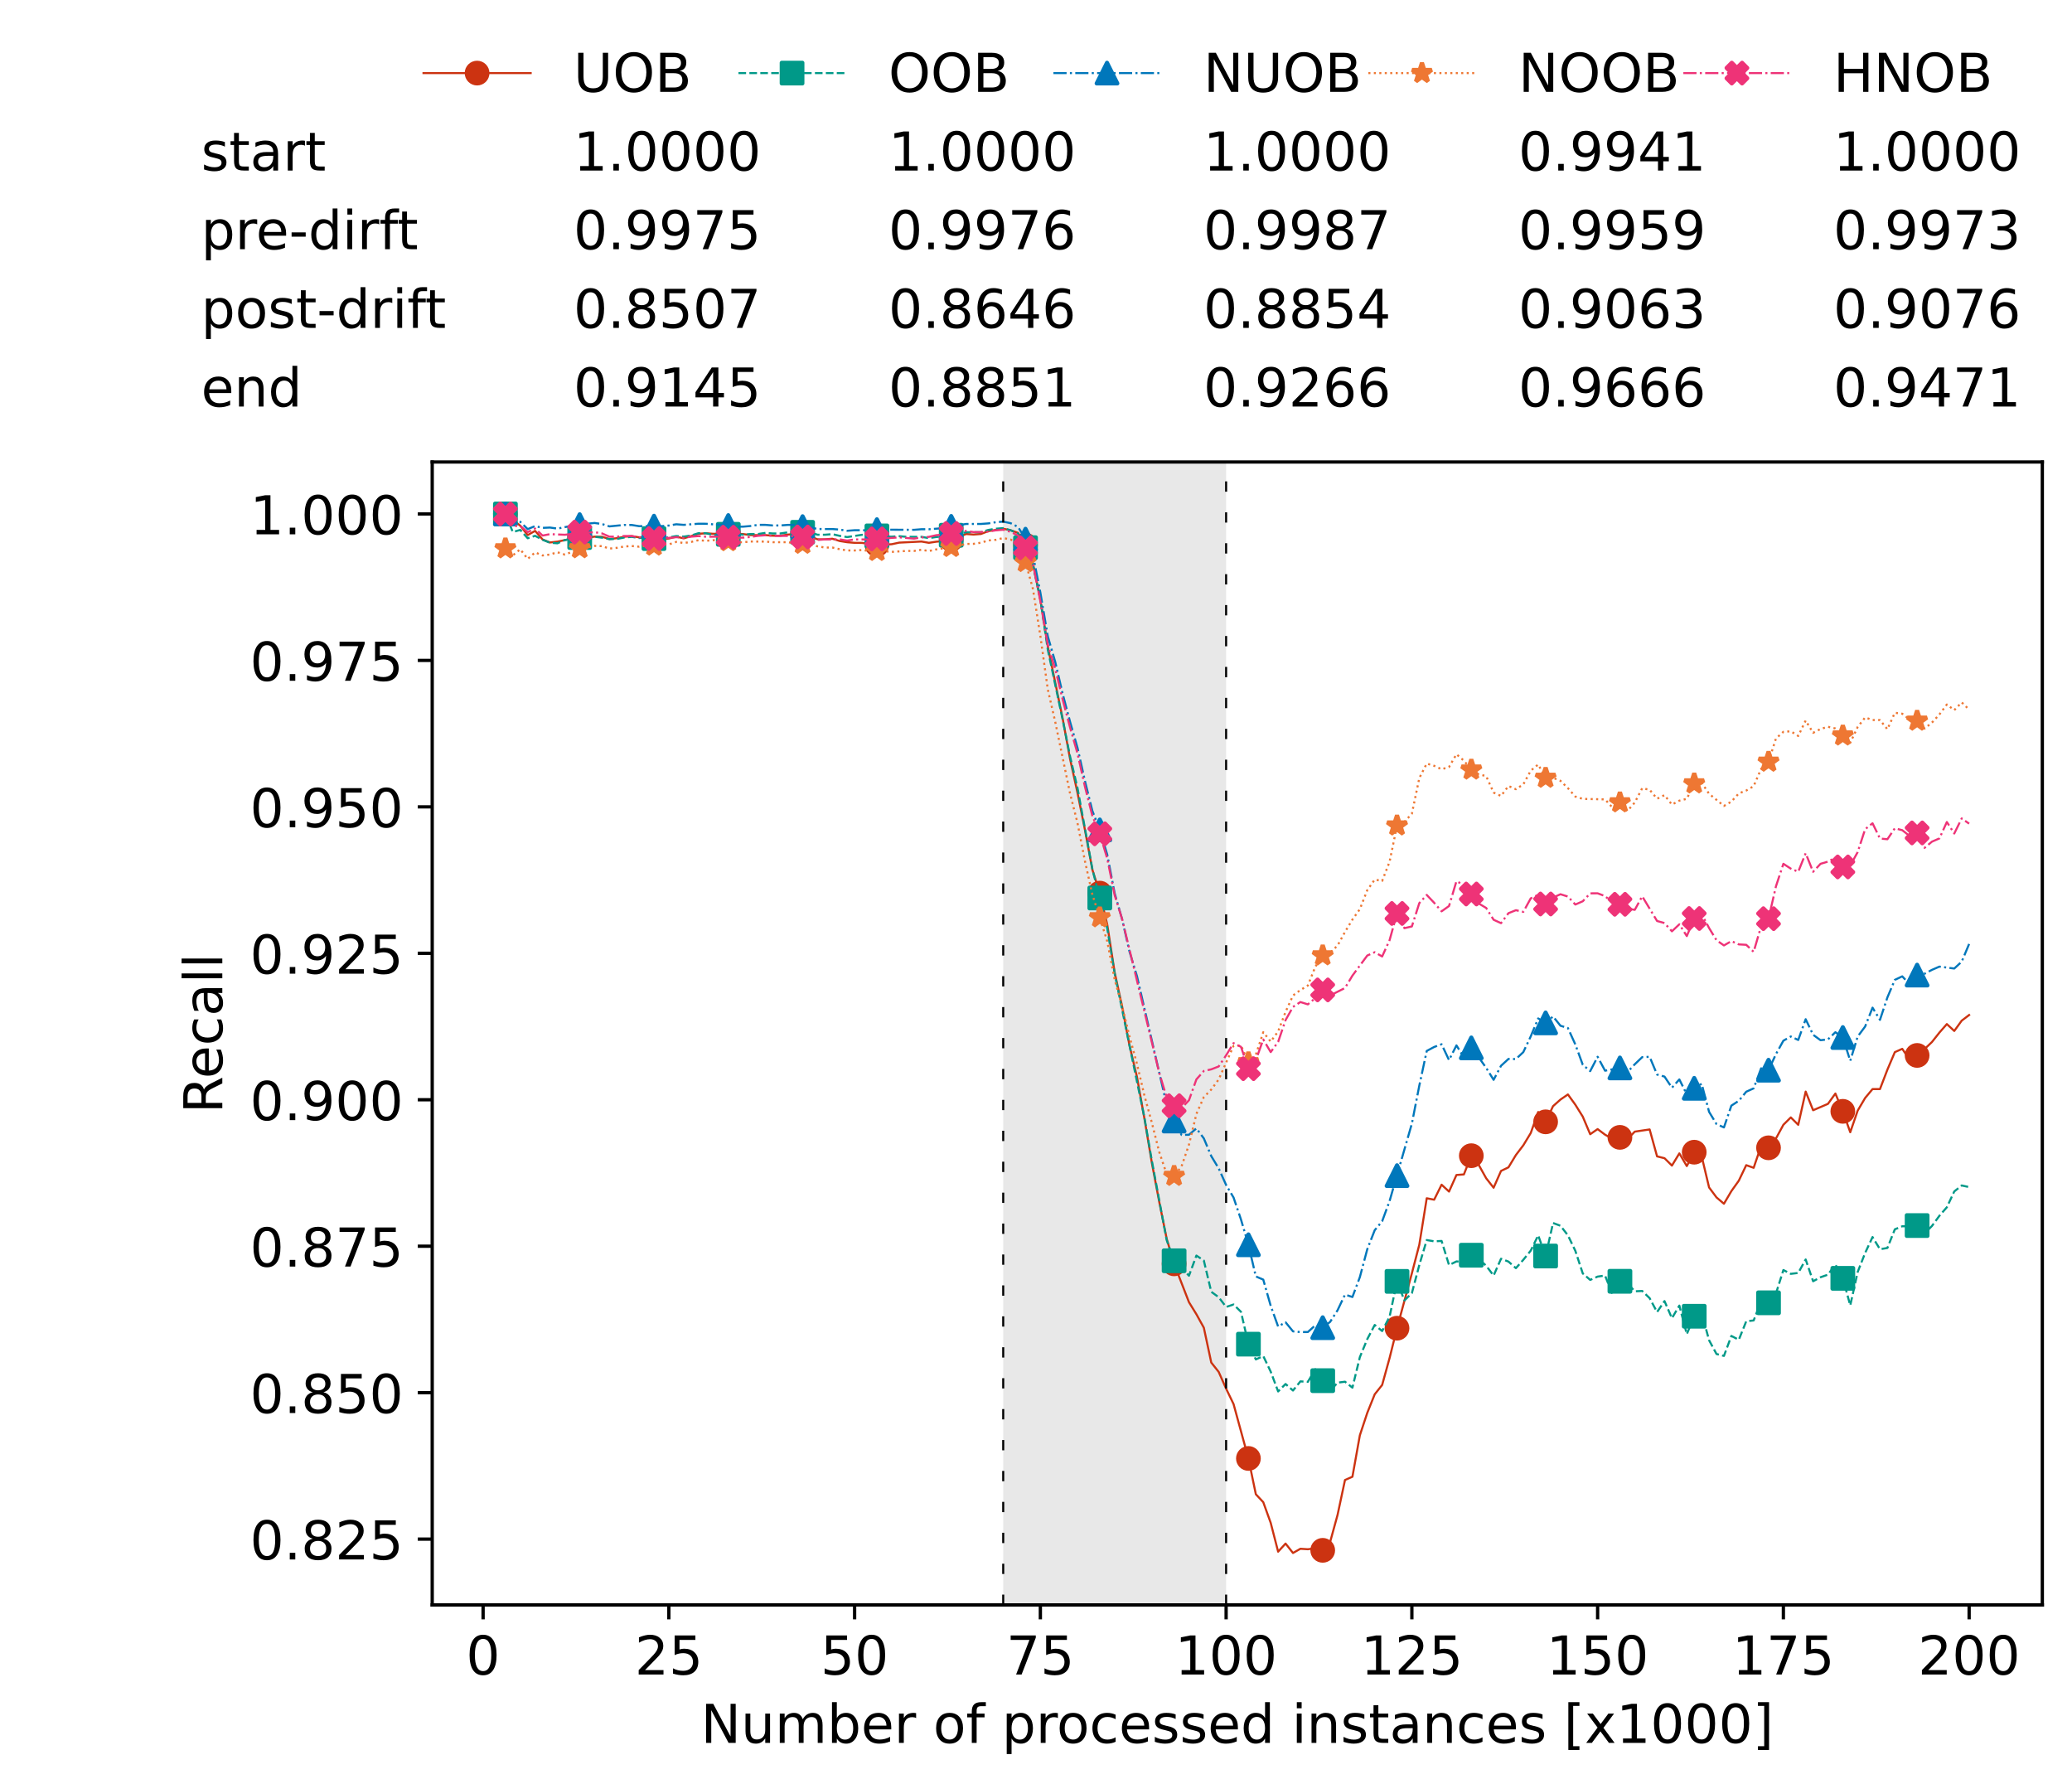 <?xml version="1.0" encoding="utf-8" standalone="no"?>
<!DOCTYPE svg PUBLIC "-//W3C//DTD SVG 1.1//EN"
  "http://www.w3.org/Graphics/SVG/1.1/DTD/svg11.dtd">
<!-- Created with matplotlib (https://matplotlib.org/) -->
<svg height="432.615pt" version="1.1" viewBox="0 0 502.65 432.615" width="502.65pt" xmlns="http://www.w3.org/2000/svg" xmlns:xlink="http://www.w3.org/1999/xlink">
 <defs>
  <style type="text/css">*{stroke-linecap:butt;stroke-linejoin:round;}</style>
 </defs>
 <g id="figure_1">
  <g id="patch_1">
   <path d="M 0 432.615 
L 502.65 432.615 
L 502.65 0 
L 0 0 
z
" style="fill:#ffffff;"/>
  </g>
  <g id="axes_1">
   <g id="patch_2">
    <path d="M 104.85 389.252 
L 495.45 389.252 
L 495.45 112.052 
L 104.85 112.052 
z
" style="fill:#ffffff;"/>
   </g>
   <g id="patch_3">
    <path clip-path="url(#p06ac30fed2)" d="M 297.446 389.252 
L 297.446 112.052 
L 243.372 112.052 
L 243.372 389.252 
z
" style="fill:#d3d3d3;opacity:0.5;"/>
   </g>
   <g id="matplotlib.axis_1">
    <g id="xtick_1">
     <g id="line2d_1">
      <defs>
       <path d="M 0 0 
L 0 3.5 
" id="m4d99459794" style="stroke:#000000;stroke-width:0.8;"/>
      </defs>
      <g>
       <use style="stroke:#000000;stroke-width:0.8;" x="117.197" xlink:href="#m4d99459794" y="389.252"/>
      </g>
     </g>
     <g id="text_1">
      <!-- 0 -->
      <g transform="translate(113.061 406.13)scale(0.13 -0.13)">
       <defs>
        <path d="M 31.781 66.406 
Q 24.172 66.406 20.328 58.906 
Q 16.5 51.422 16.5 36.375 
Q 16.5 21.391 20.328 13.891 
Q 24.172 6.391 31.781 6.391 
Q 39.453 6.391 43.281 13.891 
Q 47.125 21.391 47.125 36.375 
Q 47.125 51.422 43.281 58.906 
Q 39.453 66.406 31.781 66.406 
z
M 31.781 74.219 
Q 44.047 74.219 50.516 64.516 
Q 56.984 54.828 56.984 36.375 
Q 56.984 17.969 50.516 8.266 
Q 44.047 -1.422 31.781 -1.422 
Q 19.531 -1.422 13.062 8.266 
Q 6.594 17.969 6.594 36.375 
Q 6.594 54.828 13.062 64.516 
Q 19.531 74.219 31.781 74.219 
z
" id="DejaVuSans-48"/>
       </defs>
       <use xlink:href="#DejaVuSans-48"/>
      </g>
     </g>
    </g>
    <g id="xtick_2">
     <g id="line2d_2">
      <g>
       <use style="stroke:#000000;stroke-width:0.8;" x="162.259" xlink:href="#m4d99459794" y="389.252"/>
      </g>
     </g>
     <g id="text_2">
      <!-- 25 -->
      <g transform="translate(153.988 406.13)scale(0.13 -0.13)">
       <defs>
        <path d="M 19.188 8.297 
L 53.609 8.297 
L 53.609 0 
L 7.328 0 
L 7.328 8.297 
Q 12.938 14.109 22.625 23.891 
Q 32.328 33.688 34.812 36.531 
Q 39.547 41.844 41.422 45.531 
Q 43.312 49.219 43.312 52.781 
Q 43.312 58.594 39.234 62.25 
Q 35.156 65.922 28.609 65.922 
Q 23.969 65.922 18.812 64.312 
Q 13.672 62.703 7.812 59.422 
L 7.812 69.391 
Q 13.766 71.781 18.938 73 
Q 24.125 74.219 28.422 74.219 
Q 39.75 74.219 46.484 68.547 
Q 53.219 62.891 53.219 53.422 
Q 53.219 48.922 51.531 44.891 
Q 49.859 40.875 45.406 35.406 
Q 44.188 33.984 37.641 27.219 
Q 31.109 20.453 19.188 8.297 
z
" id="DejaVuSans-50"/>
        <path d="M 10.797 72.906 
L 49.516 72.906 
L 49.516 64.594 
L 19.828 64.594 
L 19.828 46.734 
Q 21.969 47.469 24.109 47.828 
Q 26.266 48.188 28.422 48.188 
Q 40.625 48.188 47.75 41.5 
Q 54.891 34.812 54.891 23.391 
Q 54.891 11.625 47.562 5.094 
Q 40.234 -1.422 26.906 -1.422 
Q 22.312 -1.422 17.547 -0.641 
Q 12.797 0.141 7.719 1.703 
L 7.719 11.625 
Q 12.109 9.234 16.797 8.062 
Q 21.484 6.891 26.703 6.891 
Q 35.156 6.891 40.078 11.328 
Q 45.016 15.766 45.016 23.391 
Q 45.016 31 40.078 35.438 
Q 35.156 39.891 26.703 39.891 
Q 22.75 39.891 18.812 39.016 
Q 14.891 38.141 10.797 36.281 
z
" id="DejaVuSans-53"/>
       </defs>
       <use xlink:href="#DejaVuSans-50"/>
       <use x="63.623" xlink:href="#DejaVuSans-53"/>
      </g>
     </g>
    </g>
    <g id="xtick_3">
     <g id="line2d_3">
      <g>
       <use style="stroke:#000000;stroke-width:0.8;" x="207.322" xlink:href="#m4d99459794" y="389.252"/>
      </g>
     </g>
     <g id="text_3">
      <!-- 50 -->
      <g transform="translate(199.05 406.13)scale(0.13 -0.13)">
       <use xlink:href="#DejaVuSans-53"/>
       <use x="63.623" xlink:href="#DejaVuSans-48"/>
      </g>
     </g>
    </g>
    <g id="xtick_4">
     <g id="line2d_4">
      <g>
       <use style="stroke:#000000;stroke-width:0.8;" x="252.384" xlink:href="#m4d99459794" y="389.252"/>
      </g>
     </g>
     <g id="text_4">
      <!-- 75 -->
      <g transform="translate(244.113 406.13)scale(0.13 -0.13)">
       <defs>
        <path d="M 8.203 72.906 
L 55.078 72.906 
L 55.078 68.703 
L 28.609 0 
L 18.312 0 
L 43.219 64.594 
L 8.203 64.594 
z
" id="DejaVuSans-55"/>
       </defs>
       <use xlink:href="#DejaVuSans-55"/>
       <use x="63.623" xlink:href="#DejaVuSans-53"/>
      </g>
     </g>
    </g>
    <g id="xtick_5">
     <g id="line2d_5">
      <g>
       <use style="stroke:#000000;stroke-width:0.8;" x="297.446" xlink:href="#m4d99459794" y="389.252"/>
      </g>
     </g>
     <g id="text_5">
      <!-- 100 -->
      <g transform="translate(285.039 406.13)scale(0.13 -0.13)">
       <defs>
        <path d="M 12.406 8.297 
L 28.516 8.297 
L 28.516 63.922 
L 10.984 60.406 
L 10.984 69.391 
L 28.422 72.906 
L 38.281 72.906 
L 38.281 8.297 
L 54.391 8.297 
L 54.391 0 
L 12.406 0 
z
" id="DejaVuSans-49"/>
       </defs>
       <use xlink:href="#DejaVuSans-49"/>
       <use x="63.623" xlink:href="#DejaVuSans-48"/>
       <use x="127.246" xlink:href="#DejaVuSans-48"/>
      </g>
     </g>
    </g>
    <g id="xtick_6">
     <g id="line2d_6">
      <g>
       <use style="stroke:#000000;stroke-width:0.8;" x="342.509" xlink:href="#m4d99459794" y="389.252"/>
      </g>
     </g>
     <g id="text_6">
      <!-- 125 -->
      <g transform="translate(330.102 406.13)scale(0.13 -0.13)">
       <use xlink:href="#DejaVuSans-49"/>
       <use x="63.623" xlink:href="#DejaVuSans-50"/>
       <use x="127.246" xlink:href="#DejaVuSans-53"/>
      </g>
     </g>
    </g>
    <g id="xtick_7">
     <g id="line2d_7">
      <g>
       <use style="stroke:#000000;stroke-width:0.8;" x="387.571" xlink:href="#m4d99459794" y="389.252"/>
      </g>
     </g>
     <g id="text_7">
      <!-- 150 -->
      <g transform="translate(375.164 406.13)scale(0.13 -0.13)">
       <use xlink:href="#DejaVuSans-49"/>
       <use x="63.623" xlink:href="#DejaVuSans-53"/>
       <use x="127.246" xlink:href="#DejaVuSans-48"/>
      </g>
     </g>
    </g>
    <g id="xtick_8">
     <g id="line2d_8">
      <g>
       <use style="stroke:#000000;stroke-width:0.8;" x="432.633" xlink:href="#m4d99459794" y="389.252"/>
      </g>
     </g>
     <g id="text_8">
      <!-- 175 -->
      <g transform="translate(420.226 406.13)scale(0.13 -0.13)">
       <use xlink:href="#DejaVuSans-49"/>
       <use x="63.623" xlink:href="#DejaVuSans-55"/>
       <use x="127.246" xlink:href="#DejaVuSans-53"/>
      </g>
     </g>
    </g>
    <g id="xtick_9">
     <g id="line2d_9">
      <g>
       <use style="stroke:#000000;stroke-width:0.8;" x="477.695" xlink:href="#m4d99459794" y="389.252"/>
      </g>
     </g>
     <g id="text_9">
      <!-- 200 -->
      <g transform="translate(465.289 406.13)scale(0.13 -0.13)">
       <use xlink:href="#DejaVuSans-50"/>
       <use x="63.623" xlink:href="#DejaVuSans-48"/>
       <use x="127.246" xlink:href="#DejaVuSans-48"/>
      </g>
     </g>
    </g>
    <g id="text_10">
     <!-- Number of processed instances [x1000] -->
     <g transform="translate(170.025 422.711)scale(0.13 -0.13)">
      <defs>
       <path d="M 9.812 72.906 
L 23.094 72.906 
L 55.422 11.922 
L 55.422 72.906 
L 64.984 72.906 
L 64.984 0 
L 51.703 0 
L 19.391 60.984 
L 19.391 0 
L 9.812 0 
z
" id="DejaVuSans-78"/>
       <path d="M 8.5 21.578 
L 8.5 54.688 
L 17.484 54.688 
L 17.484 21.922 
Q 17.484 14.156 20.5 10.266 
Q 23.531 6.391 29.594 6.391 
Q 36.859 6.391 41.078 11.031 
Q 45.312 15.672 45.312 23.688 
L 45.312 54.688 
L 54.297 54.688 
L 54.297 0 
L 45.312 0 
L 45.312 8.406 
Q 42.047 3.422 37.719 1 
Q 33.406 -1.422 27.688 -1.422 
Q 18.266 -1.422 13.375 4.438 
Q 8.5 10.297 8.5 21.578 
z
M 31.109 56 
z
" id="DejaVuSans-117"/>
       <path d="M 52 44.188 
Q 55.375 50.25 60.062 53.125 
Q 64.75 56 71.094 56 
Q 79.641 56 84.281 50.016 
Q 88.922 44.047 88.922 33.016 
L 88.922 0 
L 79.891 0 
L 79.891 32.719 
Q 79.891 40.578 77.094 44.375 
Q 74.312 48.188 68.609 48.188 
Q 61.625 48.188 57.562 43.547 
Q 53.516 38.922 53.516 30.906 
L 53.516 0 
L 44.484 0 
L 44.484 32.719 
Q 44.484 40.625 41.703 44.406 
Q 38.922 48.188 33.109 48.188 
Q 26.219 48.188 22.156 43.531 
Q 18.109 38.875 18.109 30.906 
L 18.109 0 
L 9.078 0 
L 9.078 54.688 
L 18.109 54.688 
L 18.109 46.188 
Q 21.188 51.219 25.484 53.609 
Q 29.781 56 35.688 56 
Q 41.656 56 45.828 52.969 
Q 50 49.953 52 44.188 
z
" id="DejaVuSans-109"/>
       <path d="M 48.688 27.297 
Q 48.688 37.203 44.609 42.844 
Q 40.531 48.484 33.406 48.484 
Q 26.266 48.484 22.188 42.844 
Q 18.109 37.203 18.109 27.297 
Q 18.109 17.391 22.188 11.75 
Q 26.266 6.109 33.406 6.109 
Q 40.531 6.109 44.609 11.75 
Q 48.688 17.391 48.688 27.297 
z
M 18.109 46.391 
Q 20.953 51.266 25.266 53.625 
Q 29.594 56 35.594 56 
Q 45.562 56 51.781 48.094 
Q 58.016 40.188 58.016 27.297 
Q 58.016 14.406 51.781 6.484 
Q 45.562 -1.422 35.594 -1.422 
Q 29.594 -1.422 25.266 0.953 
Q 20.953 3.328 18.109 8.203 
L 18.109 0 
L 9.078 0 
L 9.078 75.984 
L 18.109 75.984 
z
" id="DejaVuSans-98"/>
       <path d="M 56.203 29.594 
L 56.203 25.203 
L 14.891 25.203 
Q 15.484 15.922 20.484 11.062 
Q 25.484 6.203 34.422 6.203 
Q 39.594 6.203 44.453 7.469 
Q 49.312 8.734 54.109 11.281 
L 54.109 2.781 
Q 49.266 0.734 44.188 -0.344 
Q 39.109 -1.422 33.891 -1.422 
Q 20.797 -1.422 13.156 6.188 
Q 5.516 13.812 5.516 26.812 
Q 5.516 40.234 12.766 48.109 
Q 20.016 56 32.328 56 
Q 43.359 56 49.781 48.891 
Q 56.203 41.797 56.203 29.594 
z
M 47.219 32.234 
Q 47.125 39.594 43.094 43.984 
Q 39.062 48.391 32.422 48.391 
Q 24.906 48.391 20.391 44.141 
Q 15.875 39.891 15.188 32.172 
z
" id="DejaVuSans-101"/>
       <path d="M 41.109 46.297 
Q 39.594 47.172 37.812 47.578 
Q 36.031 48 33.891 48 
Q 26.266 48 22.188 43.047 
Q 18.109 38.094 18.109 28.812 
L 18.109 0 
L 9.078 0 
L 9.078 54.688 
L 18.109 54.688 
L 18.109 46.188 
Q 20.953 51.172 25.484 53.578 
Q 30.031 56 36.531 56 
Q 37.453 56 38.578 55.875 
Q 39.703 55.766 41.062 55.516 
z
" id="DejaVuSans-114"/>
       <path id="DejaVuSans-32"/>
       <path d="M 30.609 48.391 
Q 23.391 48.391 19.188 42.75 
Q 14.984 37.109 14.984 27.297 
Q 14.984 17.484 19.156 11.844 
Q 23.344 6.203 30.609 6.203 
Q 37.797 6.203 41.984 11.859 
Q 46.188 17.531 46.188 27.297 
Q 46.188 37.016 41.984 42.703 
Q 37.797 48.391 30.609 48.391 
z
M 30.609 56 
Q 42.328 56 49.016 48.375 
Q 55.719 40.766 55.719 27.297 
Q 55.719 13.875 49.016 6.219 
Q 42.328 -1.422 30.609 -1.422 
Q 18.844 -1.422 12.172 6.219 
Q 5.516 13.875 5.516 27.297 
Q 5.516 40.766 12.172 48.375 
Q 18.844 56 30.609 56 
z
" id="DejaVuSans-111"/>
       <path d="M 37.109 75.984 
L 37.109 68.5 
L 28.516 68.5 
Q 23.688 68.5 21.797 66.547 
Q 19.922 64.594 19.922 59.516 
L 19.922 54.688 
L 34.719 54.688 
L 34.719 47.703 
L 19.922 47.703 
L 19.922 0 
L 10.891 0 
L 10.891 47.703 
L 2.297 47.703 
L 2.297 54.688 
L 10.891 54.688 
L 10.891 58.5 
Q 10.891 67.625 15.141 71.797 
Q 19.391 75.984 28.609 75.984 
z
" id="DejaVuSans-102"/>
       <path d="M 18.109 8.203 
L 18.109 -20.797 
L 9.078 -20.797 
L 9.078 54.688 
L 18.109 54.688 
L 18.109 46.391 
Q 20.953 51.266 25.266 53.625 
Q 29.594 56 35.594 56 
Q 45.562 56 51.781 48.094 
Q 58.016 40.188 58.016 27.297 
Q 58.016 14.406 51.781 6.484 
Q 45.562 -1.422 35.594 -1.422 
Q 29.594 -1.422 25.266 0.953 
Q 20.953 3.328 18.109 8.203 
z
M 48.688 27.297 
Q 48.688 37.203 44.609 42.844 
Q 40.531 48.484 33.406 48.484 
Q 26.266 48.484 22.188 42.844 
Q 18.109 37.203 18.109 27.297 
Q 18.109 17.391 22.188 11.75 
Q 26.266 6.109 33.406 6.109 
Q 40.531 6.109 44.609 11.75 
Q 48.688 17.391 48.688 27.297 
z
" id="DejaVuSans-112"/>
       <path d="M 48.781 52.594 
L 48.781 44.188 
Q 44.969 46.297 41.141 47.344 
Q 37.312 48.391 33.406 48.391 
Q 24.656 48.391 19.812 42.844 
Q 14.984 37.312 14.984 27.297 
Q 14.984 17.281 19.812 11.734 
Q 24.656 6.203 33.406 6.203 
Q 37.312 6.203 41.141 7.25 
Q 44.969 8.297 48.781 10.406 
L 48.781 2.094 
Q 45.016 0.344 40.984 -0.531 
Q 36.969 -1.422 32.422 -1.422 
Q 20.062 -1.422 12.781 6.344 
Q 5.516 14.109 5.516 27.297 
Q 5.516 40.672 12.859 48.328 
Q 20.219 56 33.016 56 
Q 37.156 56 41.109 55.141 
Q 45.062 54.297 48.781 52.594 
z
" id="DejaVuSans-99"/>
       <path d="M 44.281 53.078 
L 44.281 44.578 
Q 40.484 46.531 36.375 47.5 
Q 32.281 48.484 27.875 48.484 
Q 21.188 48.484 17.844 46.438 
Q 14.5 44.391 14.5 40.281 
Q 14.5 37.156 16.891 35.375 
Q 19.281 33.594 26.516 31.984 
L 29.594 31.297 
Q 39.156 29.25 43.188 25.516 
Q 47.219 21.781 47.219 15.094 
Q 47.219 7.469 41.188 3.016 
Q 35.156 -1.422 24.609 -1.422 
Q 20.219 -1.422 15.453 -0.562 
Q 10.688 0.297 5.422 2 
L 5.422 11.281 
Q 10.406 8.688 15.234 7.391 
Q 20.062 6.109 24.812 6.109 
Q 31.156 6.109 34.562 8.281 
Q 37.984 10.453 37.984 14.406 
Q 37.984 18.062 35.516 20.016 
Q 33.062 21.969 24.703 23.781 
L 21.578 24.516 
Q 13.234 26.266 9.516 29.906 
Q 5.812 33.547 5.812 39.891 
Q 5.812 47.609 11.281 51.797 
Q 16.75 56 26.812 56 
Q 31.781 56 36.172 55.266 
Q 40.578 54.547 44.281 53.078 
z
" id="DejaVuSans-115"/>
       <path d="M 45.406 46.391 
L 45.406 75.984 
L 54.391 75.984 
L 54.391 0 
L 45.406 0 
L 45.406 8.203 
Q 42.578 3.328 38.25 0.953 
Q 33.938 -1.422 27.875 -1.422 
Q 17.969 -1.422 11.734 6.484 
Q 5.516 14.406 5.516 27.297 
Q 5.516 40.188 11.734 48.094 
Q 17.969 56 27.875 56 
Q 33.938 56 38.25 53.625 
Q 42.578 51.266 45.406 46.391 
z
M 14.797 27.297 
Q 14.797 17.391 18.875 11.75 
Q 22.953 6.109 30.078 6.109 
Q 37.203 6.109 41.297 11.75 
Q 45.406 17.391 45.406 27.297 
Q 45.406 37.203 41.297 42.844 
Q 37.203 48.484 30.078 48.484 
Q 22.953 48.484 18.875 42.844 
Q 14.797 37.203 14.797 27.297 
z
" id="DejaVuSans-100"/>
       <path d="M 9.422 54.688 
L 18.406 54.688 
L 18.406 0 
L 9.422 0 
z
M 9.422 75.984 
L 18.406 75.984 
L 18.406 64.594 
L 9.422 64.594 
z
" id="DejaVuSans-105"/>
       <path d="M 54.891 33.016 
L 54.891 0 
L 45.906 0 
L 45.906 32.719 
Q 45.906 40.484 42.875 44.328 
Q 39.844 48.188 33.797 48.188 
Q 26.516 48.188 22.312 43.547 
Q 18.109 38.922 18.109 30.906 
L 18.109 0 
L 9.078 0 
L 9.078 54.688 
L 18.109 54.688 
L 18.109 46.188 
Q 21.344 51.125 25.703 53.562 
Q 30.078 56 35.797 56 
Q 45.219 56 50.047 50.172 
Q 54.891 44.344 54.891 33.016 
z
" id="DejaVuSans-110"/>
       <path d="M 18.312 70.219 
L 18.312 54.688 
L 36.812 54.688 
L 36.812 47.703 
L 18.312 47.703 
L 18.312 18.016 
Q 18.312 11.328 20.141 9.422 
Q 21.969 7.516 27.594 7.516 
L 36.812 7.516 
L 36.812 0 
L 27.594 0 
Q 17.188 0 13.234 3.875 
Q 9.281 7.766 9.281 18.016 
L 9.281 47.703 
L 2.688 47.703 
L 2.688 54.688 
L 9.281 54.688 
L 9.281 70.219 
z
" id="DejaVuSans-116"/>
       <path d="M 34.281 27.484 
Q 23.391 27.484 19.188 25 
Q 14.984 22.516 14.984 16.5 
Q 14.984 11.719 18.141 8.906 
Q 21.297 6.109 26.703 6.109 
Q 34.188 6.109 38.703 11.406 
Q 43.219 16.703 43.219 25.484 
L 43.219 27.484 
z
M 52.203 31.203 
L 52.203 0 
L 43.219 0 
L 43.219 8.297 
Q 40.141 3.328 35.547 0.953 
Q 30.953 -1.422 24.312 -1.422 
Q 15.922 -1.422 10.953 3.297 
Q 6 8.016 6 15.922 
Q 6 25.141 12.172 29.828 
Q 18.359 34.516 30.609 34.516 
L 43.219 34.516 
L 43.219 35.406 
Q 43.219 41.609 39.141 45 
Q 35.062 48.391 27.688 48.391 
Q 23 48.391 18.547 47.266 
Q 14.109 46.141 10.016 43.891 
L 10.016 52.203 
Q 14.938 54.109 19.578 55.047 
Q 24.219 56 28.609 56 
Q 40.484 56 46.344 49.844 
Q 52.203 43.703 52.203 31.203 
z
" id="DejaVuSans-97"/>
       <path d="M 8.594 75.984 
L 29.297 75.984 
L 29.297 69 
L 17.578 69 
L 17.578 -6.203 
L 29.297 -6.203 
L 29.297 -13.188 
L 8.594 -13.188 
z
" id="DejaVuSans-91"/>
       <path d="M 54.891 54.688 
L 35.109 28.078 
L 55.906 0 
L 45.312 0 
L 29.391 21.484 
L 13.484 0 
L 2.875 0 
L 24.125 28.609 
L 4.688 54.688 
L 15.281 54.688 
L 29.781 35.203 
L 44.281 54.688 
z
" id="DejaVuSans-120"/>
       <path d="M 30.422 75.984 
L 30.422 -13.188 
L 9.719 -13.188 
L 9.719 -6.203 
L 21.391 -6.203 
L 21.391 69 
L 9.719 69 
L 9.719 75.984 
z
" id="DejaVuSans-93"/>
      </defs>
      <use xlink:href="#DejaVuSans-78"/>
      <use x="74.805" xlink:href="#DejaVuSans-117"/>
      <use x="138.184" xlink:href="#DejaVuSans-109"/>
      <use x="235.596" xlink:href="#DejaVuSans-98"/>
      <use x="299.072" xlink:href="#DejaVuSans-101"/>
      <use x="360.596" xlink:href="#DejaVuSans-114"/>
      <use x="401.709" xlink:href="#DejaVuSans-32"/>
      <use x="433.496" xlink:href="#DejaVuSans-111"/>
      <use x="494.678" xlink:href="#DejaVuSans-102"/>
      <use x="529.883" xlink:href="#DejaVuSans-32"/>
      <use x="561.67" xlink:href="#DejaVuSans-112"/>
      <use x="625.146" xlink:href="#DejaVuSans-114"/>
      <use x="664.01" xlink:href="#DejaVuSans-111"/>
      <use x="725.191" xlink:href="#DejaVuSans-99"/>
      <use x="780.172" xlink:href="#DejaVuSans-101"/>
      <use x="841.695" xlink:href="#DejaVuSans-115"/>
      <use x="893.795" xlink:href="#DejaVuSans-115"/>
      <use x="945.895" xlink:href="#DejaVuSans-101"/>
      <use x="1007.418" xlink:href="#DejaVuSans-100"/>
      <use x="1070.895" xlink:href="#DejaVuSans-32"/>
      <use x="1102.682" xlink:href="#DejaVuSans-105"/>
      <use x="1130.465" xlink:href="#DejaVuSans-110"/>
      <use x="1193.844" xlink:href="#DejaVuSans-115"/>
      <use x="1245.943" xlink:href="#DejaVuSans-116"/>
      <use x="1285.152" xlink:href="#DejaVuSans-97"/>
      <use x="1346.432" xlink:href="#DejaVuSans-110"/>
      <use x="1409.811" xlink:href="#DejaVuSans-99"/>
      <use x="1464.791" xlink:href="#DejaVuSans-101"/>
      <use x="1526.314" xlink:href="#DejaVuSans-115"/>
      <use x="1578.414" xlink:href="#DejaVuSans-32"/>
      <use x="1610.201" xlink:href="#DejaVuSans-91"/>
      <use x="1649.215" xlink:href="#DejaVuSans-120"/>
      <use x="1708.395" xlink:href="#DejaVuSans-49"/>
      <use x="1772.018" xlink:href="#DejaVuSans-48"/>
      <use x="1835.641" xlink:href="#DejaVuSans-48"/>
      <use x="1899.264" xlink:href="#DejaVuSans-48"/>
      <use x="1962.887" xlink:href="#DejaVuSans-93"/>
     </g>
    </g>
   </g>
   <g id="matplotlib.axis_2">
    <g id="ytick_1">
     <g id="line2d_10">
      <defs>
       <path d="M 0 0 
L -3.5 0 
" id="m63d2230cae" style="stroke:#000000;stroke-width:0.8;"/>
      </defs>
      <g>
       <use style="stroke:#000000;stroke-width:0.8;" x="104.85" xlink:href="#m63d2230cae" y="373.286"/>
      </g>
     </g>
     <g id="text_11">
      <!-- 0.825 -->
      <g transform="translate(60.633 378.225)scale(0.13 -0.13)">
       <defs>
        <path d="M 10.688 12.406 
L 21 12.406 
L 21 0 
L 10.688 0 
z
" id="DejaVuSans-46"/>
        <path d="M 31.781 34.625 
Q 24.75 34.625 20.719 30.859 
Q 16.703 27.094 16.703 20.516 
Q 16.703 13.922 20.719 10.156 
Q 24.75 6.391 31.781 6.391 
Q 38.812 6.391 42.859 10.172 
Q 46.922 13.969 46.922 20.516 
Q 46.922 27.094 42.891 30.859 
Q 38.875 34.625 31.781 34.625 
z
M 21.922 38.812 
Q 15.578 40.375 12.031 44.719 
Q 8.5 49.078 8.5 55.328 
Q 8.5 64.062 14.719 69.141 
Q 20.953 74.219 31.781 74.219 
Q 42.672 74.219 48.875 69.141 
Q 55.078 64.062 55.078 55.328 
Q 55.078 49.078 51.531 44.719 
Q 48 40.375 41.703 38.812 
Q 48.828 37.156 52.797 32.312 
Q 56.781 27.484 56.781 20.516 
Q 56.781 9.906 50.312 4.234 
Q 43.844 -1.422 31.781 -1.422 
Q 19.734 -1.422 13.25 4.234 
Q 6.781 9.906 6.781 20.516 
Q 6.781 27.484 10.781 32.312 
Q 14.797 37.156 21.922 38.812 
z
M 18.312 54.391 
Q 18.312 48.734 21.844 45.562 
Q 25.391 42.391 31.781 42.391 
Q 38.141 42.391 41.719 45.562 
Q 45.312 48.734 45.312 54.391 
Q 45.312 60.062 41.719 63.234 
Q 38.141 66.406 31.781 66.406 
Q 25.391 66.406 21.844 63.234 
Q 18.312 60.062 18.312 54.391 
z
" id="DejaVuSans-56"/>
       </defs>
       <use xlink:href="#DejaVuSans-48"/>
       <use x="63.623" xlink:href="#DejaVuSans-46"/>
       <use x="95.41" xlink:href="#DejaVuSans-56"/>
       <use x="159.033" xlink:href="#DejaVuSans-50"/>
       <use x="222.656" xlink:href="#DejaVuSans-53"/>
      </g>
     </g>
    </g>
    <g id="ytick_2">
     <g id="line2d_11">
      <g>
       <use style="stroke:#000000;stroke-width:0.8;" x="104.85" xlink:href="#m63d2230cae" y="337.766"/>
      </g>
     </g>
     <g id="text_12">
      <!-- 0.850 -->
      <g transform="translate(60.633 342.705)scale(0.13 -0.13)">
       <use xlink:href="#DejaVuSans-48"/>
       <use x="63.623" xlink:href="#DejaVuSans-46"/>
       <use x="95.41" xlink:href="#DejaVuSans-56"/>
       <use x="159.033" xlink:href="#DejaVuSans-53"/>
       <use x="222.656" xlink:href="#DejaVuSans-48"/>
      </g>
     </g>
    </g>
    <g id="ytick_3">
     <g id="line2d_12">
      <g>
       <use style="stroke:#000000;stroke-width:0.8;" x="104.85" xlink:href="#m63d2230cae" y="302.247"/>
      </g>
     </g>
     <g id="text_13">
      <!-- 0.875 -->
      <g transform="translate(60.633 307.186)scale(0.13 -0.13)">
       <use xlink:href="#DejaVuSans-48"/>
       <use x="63.623" xlink:href="#DejaVuSans-46"/>
       <use x="95.41" xlink:href="#DejaVuSans-56"/>
       <use x="159.033" xlink:href="#DejaVuSans-55"/>
       <use x="222.656" xlink:href="#DejaVuSans-53"/>
      </g>
     </g>
    </g>
    <g id="ytick_4">
     <g id="line2d_13">
      <g>
       <use style="stroke:#000000;stroke-width:0.8;" x="104.85" xlink:href="#m63d2230cae" y="266.728"/>
      </g>
     </g>
     <g id="text_14">
      <!-- 0.900 -->
      <g transform="translate(60.633 271.667)scale(0.13 -0.13)">
       <defs>
        <path d="M 10.984 1.516 
L 10.984 10.5 
Q 14.703 8.734 18.5 7.812 
Q 22.312 6.891 25.984 6.891 
Q 35.75 6.891 40.891 13.453 
Q 46.047 20.016 46.781 33.406 
Q 43.953 29.203 39.594 26.953 
Q 35.25 24.703 29.984 24.703 
Q 19.047 24.703 12.672 31.312 
Q 6.297 37.938 6.297 49.422 
Q 6.297 60.641 12.938 67.422 
Q 19.578 74.219 30.609 74.219 
Q 43.266 74.219 49.922 64.516 
Q 56.594 54.828 56.594 36.375 
Q 56.594 19.141 48.406 8.859 
Q 40.234 -1.422 26.422 -1.422 
Q 22.703 -1.422 18.891 -0.688 
Q 15.094 0.047 10.984 1.516 
z
M 30.609 32.422 
Q 37.25 32.422 41.125 36.953 
Q 45.016 41.5 45.016 49.422 
Q 45.016 57.281 41.125 61.844 
Q 37.25 66.406 30.609 66.406 
Q 23.969 66.406 20.094 61.844 
Q 16.219 57.281 16.219 49.422 
Q 16.219 41.5 20.094 36.953 
Q 23.969 32.422 30.609 32.422 
z
" id="DejaVuSans-57"/>
       </defs>
       <use xlink:href="#DejaVuSans-48"/>
       <use x="63.623" xlink:href="#DejaVuSans-46"/>
       <use x="95.41" xlink:href="#DejaVuSans-57"/>
       <use x="159.033" xlink:href="#DejaVuSans-48"/>
       <use x="222.656" xlink:href="#DejaVuSans-48"/>
      </g>
     </g>
    </g>
    <g id="ytick_5">
     <g id="line2d_14">
      <g>
       <use style="stroke:#000000;stroke-width:0.8;" x="104.85" xlink:href="#m63d2230cae" y="231.209"/>
      </g>
     </g>
     <g id="text_15">
      <!-- 0.925 -->
      <g transform="translate(60.633 236.148)scale(0.13 -0.13)">
       <use xlink:href="#DejaVuSans-48"/>
       <use x="63.623" xlink:href="#DejaVuSans-46"/>
       <use x="95.41" xlink:href="#DejaVuSans-57"/>
       <use x="159.033" xlink:href="#DejaVuSans-50"/>
       <use x="222.656" xlink:href="#DejaVuSans-53"/>
      </g>
     </g>
    </g>
    <g id="ytick_6">
     <g id="line2d_15">
      <g>
       <use style="stroke:#000000;stroke-width:0.8;" x="104.85" xlink:href="#m63d2230cae" y="195.69"/>
      </g>
     </g>
     <g id="text_16">
      <!-- 0.950 -->
      <g transform="translate(60.633 200.629)scale(0.13 -0.13)">
       <use xlink:href="#DejaVuSans-48"/>
       <use x="63.623" xlink:href="#DejaVuSans-46"/>
       <use x="95.41" xlink:href="#DejaVuSans-57"/>
       <use x="159.033" xlink:href="#DejaVuSans-53"/>
       <use x="222.656" xlink:href="#DejaVuSans-48"/>
      </g>
     </g>
    </g>
    <g id="ytick_7">
     <g id="line2d_16">
      <g>
       <use style="stroke:#000000;stroke-width:0.8;" x="104.85" xlink:href="#m63d2230cae" y="160.171"/>
      </g>
     </g>
     <g id="text_17">
      <!-- 0.975 -->
      <g transform="translate(60.633 165.11)scale(0.13 -0.13)">
       <use xlink:href="#DejaVuSans-48"/>
       <use x="63.623" xlink:href="#DejaVuSans-46"/>
       <use x="95.41" xlink:href="#DejaVuSans-57"/>
       <use x="159.033" xlink:href="#DejaVuSans-55"/>
       <use x="222.656" xlink:href="#DejaVuSans-53"/>
      </g>
     </g>
    </g>
    <g id="ytick_8">
     <g id="line2d_17">
      <g>
       <use style="stroke:#000000;stroke-width:0.8;" x="104.85" xlink:href="#m63d2230cae" y="124.652"/>
      </g>
     </g>
     <g id="text_18">
      <!-- 1.000 -->
      <g transform="translate(60.633 129.591)scale(0.13 -0.13)">
       <use xlink:href="#DejaVuSans-49"/>
       <use x="63.623" xlink:href="#DejaVuSans-46"/>
       <use x="95.41" xlink:href="#DejaVuSans-48"/>
       <use x="159.033" xlink:href="#DejaVuSans-48"/>
       <use x="222.656" xlink:href="#DejaVuSans-48"/>
      </g>
     </g>
    </g>
    <g id="text_19">
     <!-- Recall -->
     <g transform="translate(53.93 270.044)rotate(-90)scale(0.13 -0.13)">
      <defs>
       <path d="M 44.391 34.188 
Q 47.562 33.109 50.562 29.594 
Q 53.562 26.078 56.594 19.922 
L 66.609 0 
L 56 0 
L 46.688 18.703 
Q 43.062 26.031 39.672 28.422 
Q 36.281 30.812 30.422 30.812 
L 19.672 30.812 
L 19.672 0 
L 9.812 0 
L 9.812 72.906 
L 32.078 72.906 
Q 44.578 72.906 50.734 67.672 
Q 56.891 62.453 56.891 51.906 
Q 56.891 45.016 53.688 40.469 
Q 50.484 35.938 44.391 34.188 
z
M 19.672 64.797 
L 19.672 38.922 
L 32.078 38.922 
Q 39.203 38.922 42.844 42.219 
Q 46.484 45.516 46.484 51.906 
Q 46.484 58.297 42.844 61.547 
Q 39.203 64.797 32.078 64.797 
z
" id="DejaVuSans-82"/>
       <path d="M 9.422 75.984 
L 18.406 75.984 
L 18.406 0 
L 9.422 0 
z
" id="DejaVuSans-108"/>
      </defs>
      <use xlink:href="#DejaVuSans-82"/>
      <use x="64.982" xlink:href="#DejaVuSans-101"/>
      <use x="126.506" xlink:href="#DejaVuSans-99"/>
      <use x="181.486" xlink:href="#DejaVuSans-97"/>
      <use x="242.766" xlink:href="#DejaVuSans-108"/>
      <use x="270.549" xlink:href="#DejaVuSans-108"/>
     </g>
    </g>
   </g>
   <g id="line2d_18"/>
   <g id="line2d_19"/>
   <g id="line2d_20"/>
   <g id="line2d_21"/>
   <g id="line2d_22"/>
   <g id="line2d_23">
    <path clip-path="url(#p06ac30fed2)" d="M 122.605 124.652 
L 126.21 127.5 
L 128.012 129.779 
L 129.815 128.754 
L 131.617 130.834 
L 133.419 131.565 
L 135.222 131.372 
L 138.827 130.615 
L 140.629 130.345 
L 142.432 130.374 
L 144.234 130.161 
L 146.037 130.178 
L 147.839 130.733 
L 149.642 130.526 
L 151.444 130.18 
L 153.247 130.032 
L 155.049 130.324 
L 156.852 130.323 
L 158.654 130.757 
L 160.457 130.75 
L 162.259 130.608 
L 164.062 130.152 
L 165.864 130.571 
L 169.469 129.461 
L 171.272 129.334 
L 173.074 129.469 
L 174.877 129.458 
L 176.679 129.309 
L 180.284 129.534 
L 182.087 129.782 
L 185.692 129.786 
L 187.494 129.93 
L 189.297 129.931 
L 191.099 129.656 
L 192.902 129.516 
L 194.704 129.64 
L 196.507 130.07 
L 198.309 130.797 
L 200.112 130.801 
L 201.914 130.66 
L 203.717 131.216 
L 205.519 131.506 
L 207.322 131.655 
L 209.124 131.67 
L 210.927 131.935 
L 212.729 132.081 
L 214.532 132.112 
L 216.334 131.989 
L 218.137 131.605 
L 223.544 131.342 
L 225.347 131.65 
L 227.149 131.378 
L 228.952 131.236 
L 230.754 130.817 
L 232.557 130.247 
L 234.359 129.512 
L 236.162 129.644 
L 237.964 129.507 
L 239.767 128.814 
L 243.372 128.234 
L 245.174 128.607 
L 246.976 129.244 
L 248.779 132.22 
L 250.581 136.612 
L 252.384 145.407 
L 254.186 156.805 
L 257.791 174.27 
L 259.594 184.096 
L 261.396 192.294 
L 263.199 201.273 
L 265.001 210.933 
L 266.804 216.614 
L 268.606 224.225 
L 270.409 235.858 
L 272.211 244.074 
L 274.014 253.609 
L 275.816 261.172 
L 277.619 271.241 
L 279.421 281.986 
L 281.224 291.511 
L 283.026 300.429 
L 284.829 306.522 
L 288.434 315.829 
L 290.236 318.75 
L 292.039 322.016 
L 293.841 330.463 
L 295.644 332.738 
L 297.446 336.8 
L 299.249 340.533 
L 302.854 353.724 
L 304.656 362.406 
L 306.459 364.335 
L 308.261 369.339 
L 310.064 376.335 
L 311.866 374.366 
L 313.669 376.652 
L 315.471 375.628 
L 317.274 375.746 
L 319.076 375.502 
L 320.879 376.007 
L 322.681 373.977 
L 324.484 367.4 
L 326.286 358.949 
L 328.089 358.157 
L 329.891 348.104 
L 331.694 342.657 
L 333.496 338.164 
L 335.299 335.899 
L 337.101 329.37 
L 338.904 322.135 
L 342.509 308.819 
L 344.311 301.888 
L 346.114 290.621 
L 347.916 290.969 
L 349.719 287.327 
L 351.521 288.999 
L 353.324 284.974 
L 355.126 284.837 
L 356.928 280.296 
L 358.731 282.541 
L 360.533 285.768 
L 362.336 288.068 
L 364.138 283.989 
L 365.941 283.119 
L 367.743 280.137 
L 369.546 277.768 
L 371.348 274.799 
L 373.151 269.696 
L 374.953 272.084 
L 376.756 268.283 
L 378.558 266.68 
L 380.361 265.442 
L 382.163 267.93 
L 383.966 270.822 
L 385.768 275.088 
L 387.571 273.844 
L 389.373 275.196 
L 391.176 276.24 
L 392.978 275.849 
L 394.781 276.311 
L 396.583 274.46 
L 400.188 273.929 
L 401.991 280.462 
L 403.793 280.905 
L 405.596 282.694 
L 407.398 279.737 
L 409.201 282.811 
L 411.003 279.446 
L 412.806 280.423 
L 414.608 287.992 
L 416.411 290.413 
L 418.213 291.95 
L 420.016 288.888 
L 421.818 286.357 
L 423.621 282.594 
L 425.423 283.232 
L 427.226 277.937 
L 429.028 278.382 
L 430.831 276.127 
L 432.633 272.799 
L 434.436 271.011 
L 436.238 272.806 
L 438.041 264.747 
L 439.843 269.273 
L 443.448 267.723 
L 445.251 265.216 
L 447.053 269.537 
L 448.856 274.605 
L 450.658 269.368 
L 452.461 266.303 
L 454.263 264.138 
L 456.066 264.138 
L 457.868 259.432 
L 459.671 255.177 
L 461.473 254.379 
L 463.276 257.033 
L 465.078 255.977 
L 466.881 254.437 
L 468.683 252.714 
L 470.485 250.436 
L 472.288 248.374 
L 474.09 250.043 
L 475.893 247.541 
L 477.695 246.175 
L 477.695 246.175 
" style="fill:none;stroke:#cc3311;stroke-linecap:square;stroke-width:0.5;"/>
    <defs>
     <path d="M 0 2.5 
C 0.663 2.5 1.299 2.237 1.768 1.768 
C 2.237 1.299 2.5 0.663 2.5 0 
C 2.5 -0.663 2.237 -1.299 1.768 -1.768 
C 1.299 -2.237 0.663 -2.5 0 -2.5 
C -0.663 -2.5 -1.299 -2.237 -1.768 -1.768 
C -2.237 -1.299 -2.5 -0.663 -2.5 0 
C -2.5 0.663 -2.237 1.299 -1.768 1.768 
C -1.299 2.237 -0.663 2.5 0 2.5 
z
" id="m37a23110d7" style="stroke:#cc3311;"/>
    </defs>
    <g clip-path="url(#p06ac30fed2)">
     <use style="fill:#cc3311;stroke:#cc3311;" x="122.605" xlink:href="#m37a23110d7" y="124.652"/>
     <use style="fill:#cc3311;stroke:#cc3311;" x="140.629" xlink:href="#m37a23110d7" y="130.345"/>
     <use style="fill:#cc3311;stroke:#cc3311;" x="158.654" xlink:href="#m37a23110d7" y="130.757"/>
     <use style="fill:#cc3311;stroke:#cc3311;" x="176.679" xlink:href="#m37a23110d7" y="129.309"/>
     <use style="fill:#cc3311;stroke:#cc3311;" x="194.704" xlink:href="#m37a23110d7" y="129.64"/>
     <use style="fill:#cc3311;stroke:#cc3311;" x="212.729" xlink:href="#m37a23110d7" y="132.081"/>
     <use style="fill:#cc3311;stroke:#cc3311;" x="230.754" xlink:href="#m37a23110d7" y="130.817"/>
     <use style="fill:#cc3311;stroke:#cc3311;" x="248.779" xlink:href="#m37a23110d7" y="132.22"/>
     <use style="fill:#cc3311;stroke:#cc3311;" x="266.804" xlink:href="#m37a23110d7" y="216.614"/>
     <use style="fill:#cc3311;stroke:#cc3311;" x="284.829" xlink:href="#m37a23110d7" y="306.522"/>
     <use style="fill:#cc3311;stroke:#cc3311;" x="302.854" xlink:href="#m37a23110d7" y="353.724"/>
     <use style="fill:#cc3311;stroke:#cc3311;" x="320.879" xlink:href="#m37a23110d7" y="376.007"/>
     <use style="fill:#cc3311;stroke:#cc3311;" x="338.904" xlink:href="#m37a23110d7" y="322.135"/>
     <use style="fill:#cc3311;stroke:#cc3311;" x="356.928" xlink:href="#m37a23110d7" y="280.296"/>
     <use style="fill:#cc3311;stroke:#cc3311;" x="374.953" xlink:href="#m37a23110d7" y="272.084"/>
     <use style="fill:#cc3311;stroke:#cc3311;" x="392.978" xlink:href="#m37a23110d7" y="275.849"/>
     <use style="fill:#cc3311;stroke:#cc3311;" x="411.003" xlink:href="#m37a23110d7" y="279.446"/>
     <use style="fill:#cc3311;stroke:#cc3311;" x="429.028" xlink:href="#m37a23110d7" y="278.382"/>
     <use style="fill:#cc3311;stroke:#cc3311;" x="447.053" xlink:href="#m37a23110d7" y="269.537"/>
     <use style="fill:#cc3311;stroke:#cc3311;" x="465.078" xlink:href="#m37a23110d7" y="255.977"/>
    </g>
   </g>
   <g id="line2d_24"/>
   <g id="line2d_25"/>
   <g id="line2d_26"/>
   <g id="line2d_27"/>
   <g id="line2d_28">
    <path clip-path="url(#p06ac30fed2)" d="M 122.605 124.652 
L 124.407 129.046 
L 126.21 128.517 
L 128.012 130.542 
L 129.815 129.955 
L 131.617 130.914 
L 133.419 131.633 
L 135.222 131.768 
L 137.024 130.977 
L 140.629 130.369 
L 142.432 130.396 
L 144.234 130.182 
L 146.037 130.403 
L 147.839 130.758 
L 149.642 130.722 
L 151.444 130.365 
L 153.247 130.207 
L 155.049 130.49 
L 156.852 130.339 
L 158.654 130.628 
L 162.259 130.328 
L 164.062 130.013 
L 165.864 130.145 
L 167.667 129.876 
L 169.469 129.311 
L 171.272 129.333 
L 173.074 129.753 
L 174.877 129.742 
L 176.679 129.593 
L 178.482 129.561 
L 180.284 129.682 
L 182.087 129.519 
L 183.889 129.519 
L 185.692 129.242 
L 187.494 129.387 
L 189.297 129.387 
L 191.099 129.113 
L 196.507 129.109 
L 198.309 129.686 
L 200.112 129.693 
L 201.914 129.552 
L 203.717 129.968 
L 205.519 130.259 
L 209.124 129.707 
L 210.927 129.972 
L 212.729 129.972 
L 214.532 130.138 
L 216.334 130.16 
L 218.137 130.044 
L 219.939 130.2 
L 223.544 130.204 
L 225.347 130.511 
L 227.149 130.239 
L 228.952 130.098 
L 232.557 129.534 
L 234.359 129.087 
L 237.964 129.077 
L 239.767 128.524 
L 241.569 128.233 
L 243.372 128.088 
L 245.174 128.609 
L 246.976 129.395 
L 248.779 132.83 
L 250.581 137.049 
L 252.384 145.373 
L 254.186 157.563 
L 257.791 174.535 
L 259.594 183.486 
L 261.396 191.132 
L 265.001 210.772 
L 268.606 225.176 
L 270.409 236.131 
L 277.619 271.032 
L 279.421 281.479 
L 283.026 300.769 
L 284.829 305.782 
L 286.631 307.441 
L 288.434 309.406 
L 290.236 304.52 
L 292.039 305.723 
L 293.841 313.305 
L 295.644 314.617 
L 297.446 316.988 
L 299.249 316.383 
L 301.051 318.161 
L 302.854 326.006 
L 304.656 329.705 
L 306.459 328.89 
L 308.261 332.668 
L 310.064 337.473 
L 311.866 335.67 
L 313.669 337.251 
L 315.471 335.03 
L 317.274 335.148 
L 319.076 332.087 
L 320.879 334.855 
L 322.681 337.336 
L 324.484 335.343 
L 326.286 335.113 
L 328.089 336.554 
L 329.891 329.142 
L 331.694 324.777 
L 333.496 321.353 
L 335.299 322.827 
L 337.101 319.344 
L 338.904 310.778 
L 340.706 315.402 
L 342.509 313.625 
L 344.311 306.807 
L 346.114 300.756 
L 347.916 301.064 
L 349.719 300.976 
L 351.521 306.824 
L 353.324 305.942 
L 355.126 306.031 
L 356.928 304.434 
L 358.731 305.326 
L 360.533 306.992 
L 362.336 309.367 
L 364.138 305.288 
L 365.941 305.98 
L 367.743 307.573 
L 369.546 305.542 
L 371.348 303.321 
L 373.151 299.611 
L 374.953 304.625 
L 376.756 296.617 
L 378.558 297.29 
L 380.361 299.608 
L 382.163 303.368 
L 383.966 308.85 
L 385.768 310.422 
L 387.571 309.62 
L 389.373 309.356 
L 391.176 313.988 
L 392.978 310.754 
L 394.781 311.215 
L 396.583 313.184 
L 398.386 313.105 
L 400.188 314.849 
L 401.991 318.224 
L 403.793 315.558 
L 405.596 319.71 
L 407.398 316.651 
L 409.201 323.586 
L 411.003 319.235 
L 412.806 318.436 
L 414.608 325.056 
L 416.411 328.393 
L 418.213 328.856 
L 420.016 324.008 
L 421.818 324.946 
L 423.621 320.455 
L 425.423 320.254 
L 427.226 315.632 
L 429.028 315.976 
L 430.831 313.721 
L 432.633 308.024 
L 434.436 308.95 
L 436.238 308.734 
L 438.041 305.464 
L 439.843 310.745 
L 441.646 309.775 
L 443.448 309.143 
L 445.251 306.685 
L 447.053 310.042 
L 448.856 316.605 
L 450.658 308.499 
L 452.461 303.9 
L 454.263 300.028 
L 456.066 302.988 
L 457.868 302.671 
L 459.671 298.154 
L 461.473 297.413 
L 463.276 297.403 
L 465.078 297.24 
L 466.881 299.165 
L 468.683 297.332 
L 470.485 294.867 
L 472.288 292.805 
L 474.09 288.967 
L 475.893 287.516 
L 477.695 287.906 
L 477.695 287.906 
" style="fill:none;stroke:#009988;stroke-dasharray:1.85,0.8;stroke-dashoffset:0;stroke-width:0.5;"/>
    <defs>
     <path d="M -2.5 2.5 
L 2.5 2.5 
L 2.5 -2.5 
L -2.5 -2.5 
z
" id="mb6294393b7" style="stroke:#009988;stroke-linejoin:miter;"/>
    </defs>
    <g clip-path="url(#p06ac30fed2)">
     <use style="fill:#009988;stroke:#009988;stroke-linejoin:miter;" x="122.605" xlink:href="#mb6294393b7" y="124.652"/>
     <use style="fill:#009988;stroke:#009988;stroke-linejoin:miter;" x="140.629" xlink:href="#mb6294393b7" y="130.369"/>
     <use style="fill:#009988;stroke:#009988;stroke-linejoin:miter;" x="158.654" xlink:href="#mb6294393b7" y="130.628"/>
     <use style="fill:#009988;stroke:#009988;stroke-linejoin:miter;" x="176.679" xlink:href="#mb6294393b7" y="129.593"/>
     <use style="fill:#009988;stroke:#009988;stroke-linejoin:miter;" x="194.704" xlink:href="#mb6294393b7" y="129.104"/>
     <use style="fill:#009988;stroke:#009988;stroke-linejoin:miter;" x="212.729" xlink:href="#mb6294393b7" y="129.972"/>
     <use style="fill:#009988;stroke:#009988;stroke-linejoin:miter;" x="230.754" xlink:href="#mb6294393b7" y="129.818"/>
     <use style="fill:#009988;stroke:#009988;stroke-linejoin:miter;" x="248.779" xlink:href="#mb6294393b7" y="132.83"/>
     <use style="fill:#009988;stroke:#009988;stroke-linejoin:miter;" x="266.804" xlink:href="#mb6294393b7" y="217.796"/>
     <use style="fill:#009988;stroke:#009988;stroke-linejoin:miter;" x="284.829" xlink:href="#mb6294393b7" y="305.782"/>
     <use style="fill:#009988;stroke:#009988;stroke-linejoin:miter;" x="302.854" xlink:href="#mb6294393b7" y="326.006"/>
     <use style="fill:#009988;stroke:#009988;stroke-linejoin:miter;" x="320.879" xlink:href="#mb6294393b7" y="334.855"/>
     <use style="fill:#009988;stroke:#009988;stroke-linejoin:miter;" x="338.904" xlink:href="#mb6294393b7" y="310.778"/>
     <use style="fill:#009988;stroke:#009988;stroke-linejoin:miter;" x="356.928" xlink:href="#mb6294393b7" y="304.434"/>
     <use style="fill:#009988;stroke:#009988;stroke-linejoin:miter;" x="374.953" xlink:href="#mb6294393b7" y="304.625"/>
     <use style="fill:#009988;stroke:#009988;stroke-linejoin:miter;" x="392.978" xlink:href="#mb6294393b7" y="310.754"/>
     <use style="fill:#009988;stroke:#009988;stroke-linejoin:miter;" x="411.003" xlink:href="#mb6294393b7" y="319.235"/>
     <use style="fill:#009988;stroke:#009988;stroke-linejoin:miter;" x="429.028" xlink:href="#mb6294393b7" y="315.976"/>
     <use style="fill:#009988;stroke:#009988;stroke-linejoin:miter;" x="447.053" xlink:href="#mb6294393b7" y="310.042"/>
     <use style="fill:#009988;stroke:#009988;stroke-linejoin:miter;" x="465.078" xlink:href="#mb6294393b7" y="297.24"/>
    </g>
   </g>
   <g id="line2d_29"/>
   <g id="line2d_30"/>
   <g id="line2d_31"/>
   <g id="line2d_32"/>
   <g id="line2d_33">
    <path clip-path="url(#p06ac30fed2)" d="M 122.605 124.652 
L 124.407 126.117 
L 126.21 126.564 
L 128.012 128.329 
L 129.815 127.594 
L 131.617 128.025 
L 133.419 127.947 
L 135.222 128.206 
L 138.827 127.495 
L 142.432 127.021 
L 144.234 126.839 
L 146.037 127.094 
L 147.839 127.669 
L 151.444 127.314 
L 153.247 127.326 
L 155.049 127.616 
L 160.457 127.602 
L 162.259 127.462 
L 164.062 127.155 
L 165.864 127.295 
L 169.469 127.019 
L 171.272 127.034 
L 176.679 127.459 
L 178.482 127.73 
L 180.284 127.73 
L 182.087 127.576 
L 183.889 127.299 
L 185.692 127.299 
L 187.494 127.444 
L 189.297 127.444 
L 191.099 127.306 
L 192.902 127.307 
L 194.704 127.726 
L 196.507 127.871 
L 198.309 128.304 
L 201.914 128.307 
L 203.717 128.445 
L 205.519 128.735 
L 207.322 128.597 
L 210.927 128.602 
L 212.729 128.454 
L 221.742 128.499 
L 223.544 128.355 
L 225.347 128.362 
L 228.952 128.085 
L 230.754 127.667 
L 234.359 127.08 
L 237.964 127.076 
L 239.767 126.942 
L 241.569 126.652 
L 243.372 126.507 
L 245.174 126.894 
L 246.976 127.8 
L 248.779 130.766 
L 250.581 134.613 
L 252.384 143.717 
L 254.186 154.324 
L 255.989 160.544 
L 257.791 168.258 
L 259.594 175.082 
L 261.396 181.373 
L 263.199 189.416 
L 265.001 196.661 
L 266.804 201.277 
L 268.606 207.273 
L 270.409 216.644 
L 272.211 222.94 
L 274.014 230.822 
L 275.816 236.734 
L 283.026 267.948 
L 284.829 271.894 
L 286.631 275.254 
L 288.434 275.219 
L 290.236 273.67 
L 292.039 276.1 
L 293.841 280.4 
L 295.644 283.375 
L 297.446 287.403 
L 299.249 290.438 
L 301.051 295.773 
L 302.854 301.896 
L 304.656 309.585 
L 306.459 310.354 
L 308.261 316.706 
L 310.064 321.73 
L 311.866 320.695 
L 313.669 322.902 
L 315.471 323.068 
L 317.274 323.061 
L 319.076 321.441 
L 320.879 322.007 
L 322.681 320.597 
L 324.484 317.774 
L 326.286 313.983 
L 328.089 314.568 
L 329.891 309.738 
L 331.694 302.962 
L 333.496 298.365 
L 335.299 296.202 
L 337.101 291.283 
L 342.509 272.51 
L 344.311 263.304 
L 346.114 254.89 
L 347.916 253.926 
L 349.719 253.27 
L 351.521 257.108 
L 353.324 253.544 
L 355.126 256.443 
L 356.928 254.145 
L 358.731 256.452 
L 360.533 258.995 
L 362.336 261.897 
L 364.138 258.487 
L 365.941 256.828 
L 367.743 256.861 
L 369.546 255.169 
L 371.348 251.349 
L 373.151 247.008 
L 374.953 248.083 
L 376.756 246.525 
L 378.558 248.775 
L 380.361 249.337 
L 382.163 253.315 
L 383.966 258.237 
L 385.768 259.784 
L 387.571 256.308 
L 389.373 259.681 
L 392.978 259.007 
L 394.781 260.035 
L 396.583 258.121 
L 398.386 256.392 
L 400.188 256.313 
L 401.991 260.612 
L 403.793 261.109 
L 405.596 263.805 
L 407.398 261.799 
L 409.201 265.429 
L 411.003 263.95 
L 412.806 262.858 
L 414.608 269.663 
L 416.411 272.623 
L 418.213 273.442 
L 420.016 268.16 
L 421.818 266.982 
L 423.621 264.78 
L 425.423 263.964 
L 427.226 259.11 
L 429.028 259.555 
L 430.831 255.657 
L 432.633 252.406 
L 434.436 251.387 
L 436.238 252.23 
L 438.041 247.195 
L 439.843 250.966 
L 441.646 252.288 
L 443.448 252.082 
L 445.251 250.347 
L 447.053 251.632 
L 448.856 257.273 
L 450.658 251.397 
L 452.461 248.977 
L 454.263 244.391 
L 456.066 247.351 
L 457.868 241.906 
L 459.671 237.651 
L 461.473 236.795 
L 463.276 238.74 
L 465.078 236.491 
L 466.881 236.163 
L 468.683 235.22 
L 470.485 234.437 
L 474.09 234.9 
L 475.893 233.235 
L 477.695 228.941 
L 477.695 228.941 
" style="fill:none;stroke:#0077bb;stroke-dasharray:3.2,0.8,0.5,0.8;stroke-dashoffset:0;stroke-width:0.5;"/>
    <defs>
     <path d="M 0 -2.5 
L -2.5 2.5 
L 2.5 2.5 
z
" id="mcce3671ac9" style="stroke:#0077bb;stroke-linejoin:miter;"/>
    </defs>
    <g clip-path="url(#p06ac30fed2)">
     <use style="fill:#0077bb;stroke:#0077bb;stroke-linejoin:miter;" x="122.605" xlink:href="#mcce3671ac9" y="124.652"/>
     <use style="fill:#0077bb;stroke:#0077bb;stroke-linejoin:miter;" x="140.629" xlink:href="#mcce3671ac9" y="127.237"/>
     <use style="fill:#0077bb;stroke:#0077bb;stroke-linejoin:miter;" x="158.654" xlink:href="#mcce3671ac9" y="127.609"/>
     <use style="fill:#0077bb;stroke:#0077bb;stroke-linejoin:miter;" x="176.679" xlink:href="#mcce3671ac9" y="127.459"/>
     <use style="fill:#0077bb;stroke:#0077bb;stroke-linejoin:miter;" x="194.704" xlink:href="#mcce3671ac9" y="127.726"/>
     <use style="fill:#0077bb;stroke:#0077bb;stroke-linejoin:miter;" x="212.729" xlink:href="#mcce3671ac9" y="128.454"/>
     <use style="fill:#0077bb;stroke:#0077bb;stroke-linejoin:miter;" x="230.754" xlink:href="#mcce3671ac9" y="127.667"/>
     <use style="fill:#0077bb;stroke:#0077bb;stroke-linejoin:miter;" x="248.779" xlink:href="#mcce3671ac9" y="130.766"/>
     <use style="fill:#0077bb;stroke:#0077bb;stroke-linejoin:miter;" x="266.804" xlink:href="#mcce3671ac9" y="201.277"/>
     <use style="fill:#0077bb;stroke:#0077bb;stroke-linejoin:miter;" x="284.829" xlink:href="#mcce3671ac9" y="271.894"/>
     <use style="fill:#0077bb;stroke:#0077bb;stroke-linejoin:miter;" x="302.854" xlink:href="#mcce3671ac9" y="301.896"/>
     <use style="fill:#0077bb;stroke:#0077bb;stroke-linejoin:miter;" x="320.879" xlink:href="#mcce3671ac9" y="322.007"/>
     <use style="fill:#0077bb;stroke:#0077bb;stroke-linejoin:miter;" x="338.904" xlink:href="#mcce3671ac9" y="285.128"/>
     <use style="fill:#0077bb;stroke:#0077bb;stroke-linejoin:miter;" x="356.928" xlink:href="#mcce3671ac9" y="254.145"/>
     <use style="fill:#0077bb;stroke:#0077bb;stroke-linejoin:miter;" x="374.953" xlink:href="#mcce3671ac9" y="248.083"/>
     <use style="fill:#0077bb;stroke:#0077bb;stroke-linejoin:miter;" x="392.978" xlink:href="#mcce3671ac9" y="259.007"/>
     <use style="fill:#0077bb;stroke:#0077bb;stroke-linejoin:miter;" x="411.003" xlink:href="#mcce3671ac9" y="263.95"/>
     <use style="fill:#0077bb;stroke:#0077bb;stroke-linejoin:miter;" x="429.028" xlink:href="#mcce3671ac9" y="259.555"/>
     <use style="fill:#0077bb;stroke:#0077bb;stroke-linejoin:miter;" x="447.053" xlink:href="#mcce3671ac9" y="251.632"/>
     <use style="fill:#0077bb;stroke:#0077bb;stroke-linejoin:miter;" x="465.078" xlink:href="#mcce3671ac9" y="236.491"/>
    </g>
   </g>
   <g id="line2d_34"/>
   <g id="line2d_35"/>
   <g id="line2d_36"/>
   <g id="line2d_37"/>
   <g id="line2d_38">
    <path clip-path="url(#p06ac30fed2)" d="M 122.605 133.026 
L 124.407 134.698 
L 126.21 133.221 
L 128.012 135.565 
L 129.815 133.973 
L 131.617 134.723 
L 133.419 134.495 
L 135.222 133.936 
L 137.024 134.512 
L 138.827 133.824 
L 140.629 132.99 
L 142.432 132.799 
L 144.234 132.399 
L 146.037 132.462 
L 147.839 133.049 
L 149.642 132.87 
L 151.444 132.547 
L 153.247 132.427 
L 155.049 132.593 
L 156.852 132.337 
L 158.654 132.352 
L 160.457 132.046 
L 162.259 132.043 
L 164.062 131.429 
L 165.864 131.701 
L 167.667 131.435 
L 169.469 131.012 
L 171.272 131.168 
L 173.074 131.005 
L 176.679 131.279 
L 178.482 131.518 
L 180.284 131.505 
L 182.087 131.341 
L 185.692 131.349 
L 187.494 131.501 
L 191.099 131.5 
L 192.902 131.784 
L 196.507 132.056 
L 198.309 132.5 
L 200.112 132.796 
L 201.914 132.795 
L 203.717 133.209 
L 205.519 133.5 
L 207.322 133.51 
L 209.124 133.394 
L 210.927 133.655 
L 214.532 133.695 
L 216.334 133.852 
L 219.939 133.614 
L 221.742 133.624 
L 223.544 133.335 
L 225.347 133.649 
L 227.149 133.243 
L 230.754 132.681 
L 234.359 131.925 
L 236.162 131.9 
L 237.964 131.624 
L 239.767 131.076 
L 241.569 130.929 
L 243.372 130.494 
L 245.174 130.853 
L 246.976 131.95 
L 248.779 136.332 
L 250.581 142.819 
L 252.384 154.232 
L 254.186 167.212 
L 255.989 175.061 
L 259.594 192.49 
L 261.396 199.618 
L 263.199 208.859 
L 265.001 216.965 
L 268.606 228.273 
L 270.409 237.608 
L 272.211 244.003 
L 274.014 251.413 
L 275.816 258.005 
L 277.619 265.693 
L 279.421 272.259 
L 281.224 279.42 
L 283.026 284.757 
L 284.829 285.221 
L 286.631 282.887 
L 288.434 277.607 
L 290.236 270.176 
L 292.039 266.085 
L 293.841 264.249 
L 295.644 261.799 
L 299.249 253.664 
L 301.051 253.553 
L 302.854 257.646 
L 304.656 255.79 
L 306.459 250.341 
L 308.261 252.627 
L 310.064 250.149 
L 311.866 245.418 
L 313.669 241.448 
L 315.471 240.115 
L 317.274 239.026 
L 319.076 234.484 
L 320.879 231.735 
L 322.681 231.059 
L 324.484 229.319 
L 326.286 226.026 
L 328.089 223.023 
L 329.891 220.5 
L 331.694 215.887 
L 333.496 213.322 
L 335.299 213.66 
L 337.101 209.002 
L 338.904 200.236 
L 340.706 199.316 
L 342.509 197.353 
L 344.311 188.715 
L 346.114 185.185 
L 347.916 185.739 
L 349.719 186.569 
L 351.521 186.026 
L 353.324 182.923 
L 355.126 184.486 
L 356.928 186.682 
L 358.731 187.789 
L 360.533 188.232 
L 362.336 192.224 
L 364.138 193.051 
L 365.941 190.63 
L 367.743 191.41 
L 369.546 190.235 
L 371.348 186.907 
L 373.151 185.417 
L 374.953 188.671 
L 376.756 188.64 
L 378.558 189.379 
L 380.361 191.15 
L 382.163 193.194 
L 383.966 193.754 
L 387.571 193.836 
L 389.373 193.884 
L 391.176 195.868 
L 392.978 194.621 
L 394.781 196.703 
L 396.583 194.632 
L 398.386 191.162 
L 400.188 191.551 
L 401.991 193.717 
L 403.793 192.846 
L 405.596 195.138 
L 407.398 194.186 
L 409.201 193.739 
L 411.003 190.035 
L 412.806 189.834 
L 414.608 192.519 
L 418.213 195.467 
L 420.016 194.421 
L 421.818 192.425 
L 423.621 191.732 
L 425.423 190.672 
L 427.226 186.473 
L 429.028 184.775 
L 430.831 179.105 
L 432.633 177.5 
L 434.436 177.356 
L 436.238 178.495 
L 438.041 174.758 
L 439.843 177.732 
L 441.646 176.806 
L 443.448 176.27 
L 445.251 176.681 
L 448.856 180.141 
L 450.658 176.321 
L 452.461 174.007 
L 454.263 174.629 
L 456.066 174.629 
L 457.868 176.866 
L 459.671 172.875 
L 461.473 173.107 
L 463.276 174.524 
L 465.078 174.819 
L 466.881 176.706 
L 468.683 175.256 
L 470.485 173.269 
L 472.288 170.87 
L 474.09 172.225 
L 475.893 170.345 
L 477.695 172.102 
L 477.695 172.102 
" style="fill:none;stroke:#ee7733;stroke-dasharray:0.5,0.825;stroke-dashoffset:0;stroke-width:0.5;"/>
    <defs>
     <path d="M 0 -2.5 
L -0.561 -0.773 
L -2.378 -0.773 
L -0.908 0.295 
L -1.469 2.023 
L -0 0.955 
L 1.469 2.023 
L 0.908 0.295 
L 2.378 -0.773 
L 0.561 -0.773 
z
" id="m9e8ae8412e" style="stroke:#ee7733;stroke-linejoin:bevel;"/>
    </defs>
    <g clip-path="url(#p06ac30fed2)">
     <use style="fill:#ee7733;stroke:#ee7733;stroke-linejoin:bevel;" x="122.605" xlink:href="#m9e8ae8412e" y="133.026"/>
     <use style="fill:#ee7733;stroke:#ee7733;stroke-linejoin:bevel;" x="140.629" xlink:href="#m9e8ae8412e" y="132.99"/>
     <use style="fill:#ee7733;stroke:#ee7733;stroke-linejoin:bevel;" x="158.654" xlink:href="#m9e8ae8412e" y="132.352"/>
     <use style="fill:#ee7733;stroke:#ee7733;stroke-linejoin:bevel;" x="176.679" xlink:href="#m9e8ae8412e" y="131.279"/>
     <use style="fill:#ee7733;stroke:#ee7733;stroke-linejoin:bevel;" x="194.704" xlink:href="#m9e8ae8412e" y="131.909"/>
     <use style="fill:#ee7733;stroke:#ee7733;stroke-linejoin:bevel;" x="212.729" xlink:href="#m9e8ae8412e" y="133.654"/>
     <use style="fill:#ee7733;stroke:#ee7733;stroke-linejoin:bevel;" x="230.754" xlink:href="#m9e8ae8412e" y="132.681"/>
     <use style="fill:#ee7733;stroke:#ee7733;stroke-linejoin:bevel;" x="248.779" xlink:href="#m9e8ae8412e" y="136.332"/>
     <use style="fill:#ee7733;stroke:#ee7733;stroke-linejoin:bevel;" x="266.804" xlink:href="#m9e8ae8412e" y="222.507"/>
     <use style="fill:#ee7733;stroke:#ee7733;stroke-linejoin:bevel;" x="284.829" xlink:href="#m9e8ae8412e" y="285.221"/>
     <use style="fill:#ee7733;stroke:#ee7733;stroke-linejoin:bevel;" x="302.854" xlink:href="#m9e8ae8412e" y="257.646"/>
     <use style="fill:#ee7733;stroke:#ee7733;stroke-linejoin:bevel;" x="320.879" xlink:href="#m9e8ae8412e" y="231.735"/>
     <use style="fill:#ee7733;stroke:#ee7733;stroke-linejoin:bevel;" x="338.904" xlink:href="#m9e8ae8412e" y="200.236"/>
     <use style="fill:#ee7733;stroke:#ee7733;stroke-linejoin:bevel;" x="356.928" xlink:href="#m9e8ae8412e" y="186.682"/>
     <use style="fill:#ee7733;stroke:#ee7733;stroke-linejoin:bevel;" x="374.953" xlink:href="#m9e8ae8412e" y="188.671"/>
     <use style="fill:#ee7733;stroke:#ee7733;stroke-linejoin:bevel;" x="392.978" xlink:href="#m9e8ae8412e" y="194.621"/>
     <use style="fill:#ee7733;stroke:#ee7733;stroke-linejoin:bevel;" x="411.003" xlink:href="#m9e8ae8412e" y="190.035"/>
     <use style="fill:#ee7733;stroke:#ee7733;stroke-linejoin:bevel;" x="429.028" xlink:href="#m9e8ae8412e" y="184.775"/>
     <use style="fill:#ee7733;stroke:#ee7733;stroke-linejoin:bevel;" x="447.053" xlink:href="#m9e8ae8412e" y="178.413"/>
     <use style="fill:#ee7733;stroke:#ee7733;stroke-linejoin:bevel;" x="465.078" xlink:href="#m9e8ae8412e" y="174.819"/>
    </g>
   </g>
   <g id="line2d_39"/>
   <g id="line2d_40"/>
   <g id="line2d_41"/>
   <g id="line2d_42"/>
   <g id="line2d_43">
    <path clip-path="url(#p06ac30fed2)" d="M 122.605 124.652 
L 124.407 127.581 
L 126.21 127.541 
L 128.012 129.062 
L 129.815 128.18 
L 131.617 129.895 
L 133.419 129.55 
L 137.024 129.701 
L 138.827 129.494 
L 140.629 129.054 
L 142.432 129.191 
L 144.234 129.069 
L 146.037 129.37 
L 147.839 130.163 
L 149.642 130.164 
L 151.444 130 
L 153.247 130.021 
L 155.049 130.314 
L 156.852 130.172 
L 158.654 130.606 
L 160.457 130.453 
L 162.259 130.451 
L 164.062 130.286 
L 165.864 130.426 
L 167.667 130.16 
L 169.469 130.019 
L 171.272 130.175 
L 174.877 130.155 
L 178.482 130.406 
L 180.284 130.393 
L 182.087 130.229 
L 183.889 129.952 
L 185.692 129.818 
L 187.494 129.97 
L 191.099 129.969 
L 194.704 130.236 
L 196.507 130.523 
L 198.309 130.962 
L 200.112 130.823 
L 203.717 130.817 
L 205.519 131.108 
L 207.322 130.828 
L 210.927 130.84 
L 218.137 130.327 
L 221.742 130.635 
L 223.544 130.346 
L 225.347 130.209 
L 227.149 129.802 
L 228.952 129.663 
L 230.754 129.382 
L 232.557 128.955 
L 234.359 128.771 
L 236.162 129.042 
L 237.964 129.045 
L 239.767 128.917 
L 241.569 128.626 
L 243.372 128.481 
L 245.174 128.988 
L 246.976 129.894 
L 248.779 132.86 
L 250.581 136.707 
L 252.384 145.811 
L 254.186 156.418 
L 255.989 162.212 
L 257.791 169.633 
L 259.594 176.457 
L 261.396 182.748 
L 263.199 190.791 
L 265.001 197.892 
L 266.804 202.23 
L 268.606 208.226 
L 270.409 217.109 
L 272.211 222.87 
L 281.224 260.215 
L 283.026 266.146 
L 284.829 268.172 
L 286.631 268.769 
L 288.434 266.845 
L 290.236 261.787 
L 292.039 259.751 
L 293.841 259.35 
L 295.644 258.65 
L 297.446 255.947 
L 299.249 253 
L 301.051 253.895 
L 302.854 259.192 
L 304.656 257.106 
L 306.459 252.11 
L 308.261 255.167 
L 310.064 252.689 
L 311.866 247.408 
L 313.669 244.21 
L 315.471 243.028 
L 317.274 243.593 
L 319.076 242.087 
L 320.879 240.086 
L 322.681 241.439 
L 326.286 239.62 
L 328.089 236.617 
L 331.694 231.748 
L 333.496 230.945 
L 335.299 231.979 
L 337.101 228.018 
L 338.904 221.543 
L 340.706 225.11 
L 342.509 224.691 
L 344.311 219.038 
L 346.114 217.052 
L 347.916 218.959 
L 349.719 221.028 
L 351.521 219.737 
L 353.324 213.714 
L 355.126 214.635 
L 358.731 219.13 
L 360.533 220.209 
L 362.336 223.072 
L 364.138 223.899 
L 365.941 221.478 
L 367.743 220.755 
L 369.546 221.162 
L 371.348 217.885 
L 373.151 217.026 
L 374.953 219.247 
L 376.756 217.689 
L 378.558 216.883 
L 380.361 217.446 
L 382.163 219.38 
L 383.966 218.587 
L 385.768 216.666 
L 387.571 216.659 
L 389.373 217.335 
L 391.176 218.916 
L 392.978 219.324 
L 394.781 220.352 
L 396.583 220.667 
L 398.386 217.381 
L 401.991 223.373 
L 403.793 223.87 
L 405.596 225.874 
L 407.398 224.174 
L 409.201 227.032 
L 411.003 222.767 
L 412.806 221.675 
L 414.608 225.077 
L 416.411 228.037 
L 418.213 229.301 
L 420.016 228.255 
L 421.818 229.045 
L 423.621 229.15 
L 425.423 230.849 
L 427.226 224.658 
L 429.028 222.809 
L 430.831 214.964 
L 432.633 209.501 
L 434.436 210.678 
L 436.238 211.427 
L 438.041 206.936 
L 439.843 211.44 
L 441.646 209.508 
L 443.448 208.972 
L 445.251 208.009 
L 447.053 210.259 
L 448.856 209.917 
L 450.658 206.659 
L 452.461 201.117 
L 454.263 199.674 
L 456.066 203.374 
L 457.868 203.542 
L 459.671 200.885 
L 461.473 201.349 
L 463.276 202.766 
L 465.078 202.012 
L 466.881 205.631 
L 468.683 204.127 
L 470.485 203.344 
L 472.288 199.365 
L 474.09 202.154 
L 475.893 198.499 
L 477.695 199.767 
L 477.695 199.767 
" style="fill:none;stroke:#ee3377;stroke-dasharray:3.2,0.8,0.5,0.8;stroke-dashoffset:0;stroke-width:0.5;"/>
    <defs>
     <path d="M -1.25 2.5 
L 0 1.25 
L 1.25 2.5 
L 2.5 1.25 
L 1.25 0 
L 2.5 -1.25 
L 1.25 -2.5 
L 0 -1.25 
L -1.25 -2.5 
L -2.5 -1.25 
L -1.25 0 
L -2.5 1.25 
z
" id="mfe9567a127" style="stroke:#ee3377;stroke-linejoin:miter;"/>
    </defs>
    <g clip-path="url(#p06ac30fed2)">
     <use style="fill:#ee3377;stroke:#ee3377;stroke-linejoin:miter;" x="122.605" xlink:href="#mfe9567a127" y="124.652"/>
     <use style="fill:#ee3377;stroke:#ee3377;stroke-linejoin:miter;" x="140.629" xlink:href="#mfe9567a127" y="129.054"/>
     <use style="fill:#ee3377;stroke:#ee3377;stroke-linejoin:miter;" x="158.654" xlink:href="#mfe9567a127" y="130.606"/>
     <use style="fill:#ee3377;stroke:#ee3377;stroke-linejoin:miter;" x="176.679" xlink:href="#mfe9567a127" y="130.302"/>
     <use style="fill:#ee3377;stroke:#ee3377;stroke-linejoin:miter;" x="194.704" xlink:href="#mfe9567a127" y="130.236"/>
     <use style="fill:#ee3377;stroke:#ee3377;stroke-linejoin:miter;" x="212.729" xlink:href="#mfe9567a127" y="130.693"/>
     <use style="fill:#ee3377;stroke:#ee3377;stroke-linejoin:miter;" x="230.754" xlink:href="#mfe9567a127" y="129.382"/>
     <use style="fill:#ee3377;stroke:#ee3377;stroke-linejoin:miter;" x="248.779" xlink:href="#mfe9567a127" y="132.86"/>
     <use style="fill:#ee3377;stroke:#ee3377;stroke-linejoin:miter;" x="266.804" xlink:href="#mfe9567a127" y="202.23"/>
     <use style="fill:#ee3377;stroke:#ee3377;stroke-linejoin:miter;" x="284.829" xlink:href="#mfe9567a127" y="268.172"/>
     <use style="fill:#ee3377;stroke:#ee3377;stroke-linejoin:miter;" x="302.854" xlink:href="#mfe9567a127" y="259.192"/>
     <use style="fill:#ee3377;stroke:#ee3377;stroke-linejoin:miter;" x="320.879" xlink:href="#mfe9567a127" y="240.086"/>
     <use style="fill:#ee3377;stroke:#ee3377;stroke-linejoin:miter;" x="338.904" xlink:href="#mfe9567a127" y="221.543"/>
     <use style="fill:#ee3377;stroke:#ee3377;stroke-linejoin:miter;" x="356.928" xlink:href="#mfe9567a127" y="216.824"/>
     <use style="fill:#ee3377;stroke:#ee3377;stroke-linejoin:miter;" x="374.953" xlink:href="#mfe9567a127" y="219.247"/>
     <use style="fill:#ee3377;stroke:#ee3377;stroke-linejoin:miter;" x="392.978" xlink:href="#mfe9567a127" y="219.324"/>
     <use style="fill:#ee3377;stroke:#ee3377;stroke-linejoin:miter;" x="411.003" xlink:href="#mfe9567a127" y="222.767"/>
     <use style="fill:#ee3377;stroke:#ee3377;stroke-linejoin:miter;" x="429.028" xlink:href="#mfe9567a127" y="222.809"/>
     <use style="fill:#ee3377;stroke:#ee3377;stroke-linejoin:miter;" x="447.053" xlink:href="#mfe9567a127" y="210.259"/>
     <use style="fill:#ee3377;stroke:#ee3377;stroke-linejoin:miter;" x="465.078" xlink:href="#mfe9567a127" y="202.012"/>
    </g>
   </g>
   <g id="line2d_44"/>
   <g id="line2d_45"/>
   <g id="line2d_46"/>
   <g id="line2d_47"/>
   <g id="line2d_48">
    <path clip-path="url(#p06ac30fed2)" d="M 243.372 389.252 
L 243.372 112.052 
" style="fill:none;stroke:#000000;stroke-dasharray:2.5,5;stroke-dashoffset:0;stroke-width:0.5;"/>
   </g>
   <g id="line2d_49">
    <path clip-path="url(#p06ac30fed2)" d="M 297.446 389.252 
L 297.446 112.052 
" style="fill:none;stroke:#000000;stroke-dasharray:2.5,5;stroke-dashoffset:0;stroke-width:0.5;"/>
   </g>
   <g id="patch_4">
    <path d="M 104.85 389.252 
L 104.85 112.052 
" style="fill:none;stroke:#000000;stroke-linecap:square;stroke-linejoin:miter;stroke-width:0.8;"/>
   </g>
   <g id="patch_5">
    <path d="M 495.45 389.252 
L 495.45 112.052 
" style="fill:none;stroke:#000000;stroke-linecap:square;stroke-linejoin:miter;stroke-width:0.8;"/>
   </g>
   <g id="patch_6">
    <path d="M 104.85 389.252 
L 495.45 389.252 
" style="fill:none;stroke:#000000;stroke-linecap:square;stroke-linejoin:miter;stroke-width:0.8;"/>
   </g>
   <g id="patch_7">
    <path d="M 104.85 112.052 
L 495.45 112.052 
" style="fill:none;stroke:#000000;stroke-linecap:square;stroke-linejoin:miter;stroke-width:0.8;"/>
   </g>
   <g id="legend_1">
    <g id="line2d_50"/>
    <g id="line2d_51"/>
    <g id="text_20">
     <!--   -->
     <g transform="translate(48.8 22.278)scale(0.13 -0.13)">
      <use xlink:href="#DejaVuSans-32"/>
     </g>
    </g>
    <g id="line2d_52"/>
    <g id="line2d_53"/>
    <g id="text_21">
     <!-- start -->
     <g transform="translate(48.8 41.36)scale(0.13 -0.13)">
      <use xlink:href="#DejaVuSans-115"/>
      <use x="52.1" xlink:href="#DejaVuSans-116"/>
      <use x="91.309" xlink:href="#DejaVuSans-97"/>
      <use x="152.588" xlink:href="#DejaVuSans-114"/>
      <use x="193.701" xlink:href="#DejaVuSans-116"/>
     </g>
    </g>
    <g id="line2d_54"/>
    <g id="line2d_55"/>
    <g id="text_22">
     <!-- pre-dirft -->
     <g transform="translate(48.8 60.441)scale(0.13 -0.13)">
      <defs>
       <path d="M 4.891 31.391 
L 31.203 31.391 
L 31.203 23.391 
L 4.891 23.391 
z
" id="DejaVuSans-45"/>
      </defs>
      <use xlink:href="#DejaVuSans-112"/>
      <use x="63.477" xlink:href="#DejaVuSans-114"/>
      <use x="102.34" xlink:href="#DejaVuSans-101"/>
      <use x="163.863" xlink:href="#DejaVuSans-45"/>
      <use x="199.947" xlink:href="#DejaVuSans-100"/>
      <use x="263.424" xlink:href="#DejaVuSans-105"/>
      <use x="291.207" xlink:href="#DejaVuSans-114"/>
      <use x="332.32" xlink:href="#DejaVuSans-102"/>
      <use x="365.775" xlink:href="#DejaVuSans-116"/>
     </g>
    </g>
    <g id="line2d_56"/>
    <g id="line2d_57"/>
    <g id="text_23">
     <!-- post-drift -->
     <g transform="translate(48.8 79.523)scale(0.13 -0.13)">
      <use xlink:href="#DejaVuSans-112"/>
      <use x="63.477" xlink:href="#DejaVuSans-111"/>
      <use x="124.658" xlink:href="#DejaVuSans-115"/>
      <use x="176.758" xlink:href="#DejaVuSans-116"/>
      <use x="215.967" xlink:href="#DejaVuSans-45"/>
      <use x="252.051" xlink:href="#DejaVuSans-100"/>
      <use x="315.527" xlink:href="#DejaVuSans-114"/>
      <use x="356.641" xlink:href="#DejaVuSans-105"/>
      <use x="384.424" xlink:href="#DejaVuSans-102"/>
      <use x="417.879" xlink:href="#DejaVuSans-116"/>
     </g>
    </g>
    <g id="line2d_58"/>
    <g id="line2d_59"/>
    <g id="text_24">
     <!-- end -->
     <g transform="translate(48.8 98.604)scale(0.13 -0.13)">
      <use xlink:href="#DejaVuSans-101"/>
      <use x="61.523" xlink:href="#DejaVuSans-110"/>
      <use x="124.902" xlink:href="#DejaVuSans-100"/>
     </g>
    </g>
    <g id="line2d_60">
     <path d="M 102.738 17.728 
L 128.738 17.728 
" style="fill:none;stroke:#cc3311;stroke-linecap:square;stroke-width:0.5;"/>
    </g>
    <g id="line2d_61">
     <g>
      <use style="fill:#cc3311;stroke:#cc3311;" x="115.738" xlink:href="#m37a23110d7" y="17.728"/>
     </g>
    </g>
    <g id="text_25">
     <!-- UOB -->
     <g transform="translate(139.138 22.278)scale(0.13 -0.13)">
      <defs>
       <path d="M 8.688 72.906 
L 18.609 72.906 
L 18.609 28.609 
Q 18.609 16.891 22.844 11.734 
Q 27.094 6.594 36.625 6.594 
Q 46.094 6.594 50.344 11.734 
Q 54.594 16.891 54.594 28.609 
L 54.594 72.906 
L 64.5 72.906 
L 64.5 27.391 
Q 64.5 13.141 57.438 5.859 
Q 50.391 -1.422 36.625 -1.422 
Q 22.797 -1.422 15.734 5.859 
Q 8.688 13.141 8.688 27.391 
z
" id="DejaVuSans-85"/>
       <path d="M 39.406 66.219 
Q 28.656 66.219 22.328 58.203 
Q 16.016 50.203 16.016 36.375 
Q 16.016 22.609 22.328 14.594 
Q 28.656 6.594 39.406 6.594 
Q 50.141 6.594 56.422 14.594 
Q 62.703 22.609 62.703 36.375 
Q 62.703 50.203 56.422 58.203 
Q 50.141 66.219 39.406 66.219 
z
M 39.406 74.219 
Q 54.734 74.219 63.906 63.938 
Q 73.094 53.656 73.094 36.375 
Q 73.094 19.141 63.906 8.859 
Q 54.734 -1.422 39.406 -1.422 
Q 24.031 -1.422 14.812 8.828 
Q 5.609 19.094 5.609 36.375 
Q 5.609 53.656 14.812 63.938 
Q 24.031 74.219 39.406 74.219 
z
" id="DejaVuSans-79"/>
       <path d="M 19.672 34.812 
L 19.672 8.109 
L 35.5 8.109 
Q 43.453 8.109 47.281 11.406 
Q 51.125 14.703 51.125 21.484 
Q 51.125 28.328 47.281 31.562 
Q 43.453 34.812 35.5 34.812 
z
M 19.672 64.797 
L 19.672 42.828 
L 34.281 42.828 
Q 41.5 42.828 45.031 45.531 
Q 48.578 48.25 48.578 53.812 
Q 48.578 59.328 45.031 62.062 
Q 41.5 64.797 34.281 64.797 
z
M 9.812 72.906 
L 35.016 72.906 
Q 46.297 72.906 52.391 68.219 
Q 58.5 63.531 58.5 54.891 
Q 58.5 48.188 55.375 44.234 
Q 52.25 40.281 46.188 39.312 
Q 53.469 37.75 57.5 32.781 
Q 61.531 27.828 61.531 20.406 
Q 61.531 10.641 54.891 5.312 
Q 48.25 0 35.984 0 
L 9.812 0 
z
" id="DejaVuSans-66"/>
      </defs>
      <use xlink:href="#DejaVuSans-85"/>
      <use x="73.193" xlink:href="#DejaVuSans-79"/>
      <use x="151.904" xlink:href="#DejaVuSans-66"/>
     </g>
    </g>
    <g id="line2d_62"/>
    <g id="line2d_63"/>
    <g id="text_26">
     <!-- 1.0000 -->
     <g transform="translate(139.138 41.36)scale(0.13 -0.13)">
      <use xlink:href="#DejaVuSans-49"/>
      <use x="63.623" xlink:href="#DejaVuSans-46"/>
      <use x="95.41" xlink:href="#DejaVuSans-48"/>
      <use x="159.033" xlink:href="#DejaVuSans-48"/>
      <use x="222.656" xlink:href="#DejaVuSans-48"/>
      <use x="286.279" xlink:href="#DejaVuSans-48"/>
     </g>
    </g>
    <g id="line2d_64"/>
    <g id="line2d_65"/>
    <g id="text_27">
     <!-- 0.9975 -->
     <g transform="translate(139.138 60.441)scale(0.13 -0.13)">
      <use xlink:href="#DejaVuSans-48"/>
      <use x="63.623" xlink:href="#DejaVuSans-46"/>
      <use x="95.41" xlink:href="#DejaVuSans-57"/>
      <use x="159.033" xlink:href="#DejaVuSans-57"/>
      <use x="222.656" xlink:href="#DejaVuSans-55"/>
      <use x="286.279" xlink:href="#DejaVuSans-53"/>
     </g>
    </g>
    <g id="line2d_66"/>
    <g id="line2d_67"/>
    <g id="text_28">
     <!-- 0.8507 -->
     <g transform="translate(139.138 79.523)scale(0.13 -0.13)">
      <use xlink:href="#DejaVuSans-48"/>
      <use x="63.623" xlink:href="#DejaVuSans-46"/>
      <use x="95.41" xlink:href="#DejaVuSans-56"/>
      <use x="159.033" xlink:href="#DejaVuSans-53"/>
      <use x="222.656" xlink:href="#DejaVuSans-48"/>
      <use x="286.279" xlink:href="#DejaVuSans-55"/>
     </g>
    </g>
    <g id="line2d_68"/>
    <g id="line2d_69"/>
    <g id="text_29">
     <!-- 0.9145 -->
     <g transform="translate(139.138 98.604)scale(0.13 -0.13)">
      <defs>
       <path d="M 37.797 64.312 
L 12.891 25.391 
L 37.797 25.391 
z
M 35.203 72.906 
L 47.609 72.906 
L 47.609 25.391 
L 58.016 25.391 
L 58.016 17.188 
L 47.609 17.188 
L 47.609 0 
L 37.797 0 
L 37.797 17.188 
L 4.891 17.188 
L 4.891 26.703 
z
" id="DejaVuSans-52"/>
      </defs>
      <use xlink:href="#DejaVuSans-48"/>
      <use x="63.623" xlink:href="#DejaVuSans-46"/>
      <use x="95.41" xlink:href="#DejaVuSans-57"/>
      <use x="159.033" xlink:href="#DejaVuSans-49"/>
      <use x="222.656" xlink:href="#DejaVuSans-52"/>
      <use x="286.279" xlink:href="#DejaVuSans-53"/>
     </g>
    </g>
    <g id="line2d_70">
     <path d="M 179.144 17.728 
L 205.144 17.728 
" style="fill:none;stroke:#009988;stroke-dasharray:1.85,0.8;stroke-dashoffset:0;stroke-width:0.5;"/>
    </g>
    <g id="line2d_71">
     <g>
      <use style="fill:#009988;stroke:#009988;stroke-linejoin:miter;" x="192.144" xlink:href="#mb6294393b7" y="17.728"/>
     </g>
    </g>
    <g id="text_30">
     <!-- OOB -->
     <g transform="translate(215.544 22.278)scale(0.13 -0.13)">
      <use xlink:href="#DejaVuSans-79"/>
      <use x="78.711" xlink:href="#DejaVuSans-79"/>
      <use x="157.422" xlink:href="#DejaVuSans-66"/>
     </g>
    </g>
    <g id="line2d_72"/>
    <g id="line2d_73"/>
    <g id="text_31">
     <!-- 1.0000 -->
     <g transform="translate(215.544 41.36)scale(0.13 -0.13)">
      <use xlink:href="#DejaVuSans-49"/>
      <use x="63.623" xlink:href="#DejaVuSans-46"/>
      <use x="95.41" xlink:href="#DejaVuSans-48"/>
      <use x="159.033" xlink:href="#DejaVuSans-48"/>
      <use x="222.656" xlink:href="#DejaVuSans-48"/>
      <use x="286.279" xlink:href="#DejaVuSans-48"/>
     </g>
    </g>
    <g id="line2d_74"/>
    <g id="line2d_75"/>
    <g id="text_32">
     <!-- 0.9976 -->
     <g transform="translate(215.544 60.441)scale(0.13 -0.13)">
      <defs>
       <path d="M 33.016 40.375 
Q 26.375 40.375 22.484 35.828 
Q 18.609 31.297 18.609 23.391 
Q 18.609 15.531 22.484 10.953 
Q 26.375 6.391 33.016 6.391 
Q 39.656 6.391 43.531 10.953 
Q 47.406 15.531 47.406 23.391 
Q 47.406 31.297 43.531 35.828 
Q 39.656 40.375 33.016 40.375 
z
M 52.594 71.297 
L 52.594 62.312 
Q 48.875 64.062 45.094 64.984 
Q 41.312 65.922 37.594 65.922 
Q 27.828 65.922 22.672 59.328 
Q 17.531 52.734 16.797 39.406 
Q 19.672 43.656 24.016 45.922 
Q 28.375 48.188 33.594 48.188 
Q 44.578 48.188 50.953 41.516 
Q 57.328 34.859 57.328 23.391 
Q 57.328 12.156 50.688 5.359 
Q 44.047 -1.422 33.016 -1.422 
Q 20.359 -1.422 13.672 8.266 
Q 6.984 17.969 6.984 36.375 
Q 6.984 53.656 15.188 63.938 
Q 23.391 74.219 37.203 74.219 
Q 40.922 74.219 44.703 73.484 
Q 48.484 72.75 52.594 71.297 
z
" id="DejaVuSans-54"/>
      </defs>
      <use xlink:href="#DejaVuSans-48"/>
      <use x="63.623" xlink:href="#DejaVuSans-46"/>
      <use x="95.41" xlink:href="#DejaVuSans-57"/>
      <use x="159.033" xlink:href="#DejaVuSans-57"/>
      <use x="222.656" xlink:href="#DejaVuSans-55"/>
      <use x="286.279" xlink:href="#DejaVuSans-54"/>
     </g>
    </g>
    <g id="line2d_76"/>
    <g id="line2d_77"/>
    <g id="text_33">
     <!-- 0.8646 -->
     <g transform="translate(215.544 79.523)scale(0.13 -0.13)">
      <use xlink:href="#DejaVuSans-48"/>
      <use x="63.623" xlink:href="#DejaVuSans-46"/>
      <use x="95.41" xlink:href="#DejaVuSans-56"/>
      <use x="159.033" xlink:href="#DejaVuSans-54"/>
      <use x="222.656" xlink:href="#DejaVuSans-52"/>
      <use x="286.279" xlink:href="#DejaVuSans-54"/>
     </g>
    </g>
    <g id="line2d_78"/>
    <g id="line2d_79"/>
    <g id="text_34">
     <!-- 0.8851 -->
     <g transform="translate(215.544 98.604)scale(0.13 -0.13)">
      <use xlink:href="#DejaVuSans-48"/>
      <use x="63.623" xlink:href="#DejaVuSans-46"/>
      <use x="95.41" xlink:href="#DejaVuSans-56"/>
      <use x="159.033" xlink:href="#DejaVuSans-56"/>
      <use x="222.656" xlink:href="#DejaVuSans-53"/>
      <use x="286.279" xlink:href="#DejaVuSans-49"/>
     </g>
    </g>
    <g id="line2d_80">
     <path d="M 255.55 17.728 
L 281.55 17.728 
" style="fill:none;stroke:#0077bb;stroke-dasharray:3.2,0.8,0.5,0.8;stroke-dashoffset:0;stroke-width:0.5;"/>
    </g>
    <g id="line2d_81">
     <g>
      <use style="fill:#0077bb;stroke:#0077bb;stroke-linejoin:miter;" x="268.55" xlink:href="#mcce3671ac9" y="17.728"/>
     </g>
    </g>
    <g id="text_35">
     <!-- NUOB -->
     <g transform="translate(291.95 22.278)scale(0.13 -0.13)">
      <use xlink:href="#DejaVuSans-78"/>
      <use x="74.805" xlink:href="#DejaVuSans-85"/>
      <use x="147.998" xlink:href="#DejaVuSans-79"/>
      <use x="226.709" xlink:href="#DejaVuSans-66"/>
     </g>
    </g>
    <g id="line2d_82"/>
    <g id="line2d_83"/>
    <g id="text_36">
     <!-- 1.0000 -->
     <g transform="translate(291.95 41.36)scale(0.13 -0.13)">
      <use xlink:href="#DejaVuSans-49"/>
      <use x="63.623" xlink:href="#DejaVuSans-46"/>
      <use x="95.41" xlink:href="#DejaVuSans-48"/>
      <use x="159.033" xlink:href="#DejaVuSans-48"/>
      <use x="222.656" xlink:href="#DejaVuSans-48"/>
      <use x="286.279" xlink:href="#DejaVuSans-48"/>
     </g>
    </g>
    <g id="line2d_84"/>
    <g id="line2d_85"/>
    <g id="text_37">
     <!-- 0.9987 -->
     <g transform="translate(291.95 60.441)scale(0.13 -0.13)">
      <use xlink:href="#DejaVuSans-48"/>
      <use x="63.623" xlink:href="#DejaVuSans-46"/>
      <use x="95.41" xlink:href="#DejaVuSans-57"/>
      <use x="159.033" xlink:href="#DejaVuSans-57"/>
      <use x="222.656" xlink:href="#DejaVuSans-56"/>
      <use x="286.279" xlink:href="#DejaVuSans-55"/>
     </g>
    </g>
    <g id="line2d_86"/>
    <g id="line2d_87"/>
    <g id="text_38">
     <!-- 0.8854 -->
     <g transform="translate(291.95 79.523)scale(0.13 -0.13)">
      <use xlink:href="#DejaVuSans-48"/>
      <use x="63.623" xlink:href="#DejaVuSans-46"/>
      <use x="95.41" xlink:href="#DejaVuSans-56"/>
      <use x="159.033" xlink:href="#DejaVuSans-56"/>
      <use x="222.656" xlink:href="#DejaVuSans-53"/>
      <use x="286.279" xlink:href="#DejaVuSans-52"/>
     </g>
    </g>
    <g id="line2d_88"/>
    <g id="line2d_89"/>
    <g id="text_39">
     <!-- 0.9266 -->
     <g transform="translate(291.95 98.604)scale(0.13 -0.13)">
      <use xlink:href="#DejaVuSans-48"/>
      <use x="63.623" xlink:href="#DejaVuSans-46"/>
      <use x="95.41" xlink:href="#DejaVuSans-57"/>
      <use x="159.033" xlink:href="#DejaVuSans-50"/>
      <use x="222.656" xlink:href="#DejaVuSans-54"/>
      <use x="286.279" xlink:href="#DejaVuSans-54"/>
     </g>
    </g>
    <g id="line2d_90">
     <path d="M 331.956 17.728 
L 357.956 17.728 
" style="fill:none;stroke:#ee7733;stroke-dasharray:0.5,0.825;stroke-dashoffset:0;stroke-width:0.5;"/>
    </g>
    <g id="line2d_91">
     <g>
      <use style="fill:#ee7733;stroke:#ee7733;stroke-linejoin:bevel;" x="344.956" xlink:href="#m9e8ae8412e" y="17.728"/>
     </g>
    </g>
    <g id="text_40">
     <!-- NOOB -->
     <g transform="translate(368.356 22.278)scale(0.13 -0.13)">
      <use xlink:href="#DejaVuSans-78"/>
      <use x="74.805" xlink:href="#DejaVuSans-79"/>
      <use x="153.516" xlink:href="#DejaVuSans-79"/>
      <use x="232.227" xlink:href="#DejaVuSans-66"/>
     </g>
    </g>
    <g id="line2d_92"/>
    <g id="line2d_93"/>
    <g id="text_41">
     <!-- 0.9941 -->
     <g transform="translate(368.356 41.36)scale(0.13 -0.13)">
      <use xlink:href="#DejaVuSans-48"/>
      <use x="63.623" xlink:href="#DejaVuSans-46"/>
      <use x="95.41" xlink:href="#DejaVuSans-57"/>
      <use x="159.033" xlink:href="#DejaVuSans-57"/>
      <use x="222.656" xlink:href="#DejaVuSans-52"/>
      <use x="286.279" xlink:href="#DejaVuSans-49"/>
     </g>
    </g>
    <g id="line2d_94"/>
    <g id="line2d_95"/>
    <g id="text_42">
     <!-- 0.9959 -->
     <g transform="translate(368.356 60.441)scale(0.13 -0.13)">
      <use xlink:href="#DejaVuSans-48"/>
      <use x="63.623" xlink:href="#DejaVuSans-46"/>
      <use x="95.41" xlink:href="#DejaVuSans-57"/>
      <use x="159.033" xlink:href="#DejaVuSans-57"/>
      <use x="222.656" xlink:href="#DejaVuSans-53"/>
      <use x="286.279" xlink:href="#DejaVuSans-57"/>
     </g>
    </g>
    <g id="line2d_96"/>
    <g id="line2d_97"/>
    <g id="text_43">
     <!-- 0.9063 -->
     <g transform="translate(368.356 79.523)scale(0.13 -0.13)">
      <defs>
       <path d="M 40.578 39.312 
Q 47.656 37.797 51.625 33 
Q 55.609 28.219 55.609 21.188 
Q 55.609 10.406 48.188 4.484 
Q 40.766 -1.422 27.094 -1.422 
Q 22.516 -1.422 17.656 -0.516 
Q 12.797 0.391 7.625 2.203 
L 7.625 11.719 
Q 11.719 9.328 16.594 8.109 
Q 21.484 6.891 26.812 6.891 
Q 36.078 6.891 40.938 10.547 
Q 45.797 14.203 45.797 21.188 
Q 45.797 27.641 41.281 31.266 
Q 36.766 34.906 28.719 34.906 
L 20.219 34.906 
L 20.219 43.016 
L 29.109 43.016 
Q 36.375 43.016 40.234 45.922 
Q 44.094 48.828 44.094 54.297 
Q 44.094 59.906 40.109 62.906 
Q 36.141 65.922 28.719 65.922 
Q 24.656 65.922 20.016 65.031 
Q 15.375 64.156 9.812 62.312 
L 9.812 71.094 
Q 15.438 72.656 20.344 73.438 
Q 25.25 74.219 29.594 74.219 
Q 40.828 74.219 47.359 69.109 
Q 53.906 64.016 53.906 55.328 
Q 53.906 49.266 50.438 45.094 
Q 46.969 40.922 40.578 39.312 
z
" id="DejaVuSans-51"/>
      </defs>
      <use xlink:href="#DejaVuSans-48"/>
      <use x="63.623" xlink:href="#DejaVuSans-46"/>
      <use x="95.41" xlink:href="#DejaVuSans-57"/>
      <use x="159.033" xlink:href="#DejaVuSans-48"/>
      <use x="222.656" xlink:href="#DejaVuSans-54"/>
      <use x="286.279" xlink:href="#DejaVuSans-51"/>
     </g>
    </g>
    <g id="line2d_98"/>
    <g id="line2d_99"/>
    <g id="text_44">
     <!-- 0.9666 -->
     <g transform="translate(368.356 98.604)scale(0.13 -0.13)">
      <use xlink:href="#DejaVuSans-48"/>
      <use x="63.623" xlink:href="#DejaVuSans-46"/>
      <use x="95.41" xlink:href="#DejaVuSans-57"/>
      <use x="159.033" xlink:href="#DejaVuSans-54"/>
      <use x="222.656" xlink:href="#DejaVuSans-54"/>
      <use x="286.279" xlink:href="#DejaVuSans-54"/>
     </g>
    </g>
    <g id="line2d_100">
     <path d="M 408.362 17.728 
L 434.362 17.728 
" style="fill:none;stroke:#ee3377;stroke-dasharray:3.2,0.8,0.5,0.8;stroke-dashoffset:0;stroke-width:0.5;"/>
    </g>
    <g id="line2d_101">
     <g>
      <use style="fill:#ee3377;stroke:#ee3377;stroke-linejoin:miter;" x="421.362" xlink:href="#mfe9567a127" y="17.728"/>
     </g>
    </g>
    <g id="text_45">
     <!-- HNOB -->
     <g transform="translate(444.762 22.278)scale(0.13 -0.13)">
      <defs>
       <path d="M 9.812 72.906 
L 19.672 72.906 
L 19.672 43.016 
L 55.516 43.016 
L 55.516 72.906 
L 65.375 72.906 
L 65.375 0 
L 55.516 0 
L 55.516 34.719 
L 19.672 34.719 
L 19.672 0 
L 9.812 0 
z
" id="DejaVuSans-72"/>
      </defs>
      <use xlink:href="#DejaVuSans-72"/>
      <use x="75.195" xlink:href="#DejaVuSans-78"/>
      <use x="150" xlink:href="#DejaVuSans-79"/>
      <use x="228.711" xlink:href="#DejaVuSans-66"/>
     </g>
    </g>
    <g id="line2d_102"/>
    <g id="line2d_103"/>
    <g id="text_46">
     <!-- 1.0000 -->
     <g transform="translate(444.762 41.36)scale(0.13 -0.13)">
      <use xlink:href="#DejaVuSans-49"/>
      <use x="63.623" xlink:href="#DejaVuSans-46"/>
      <use x="95.41" xlink:href="#DejaVuSans-48"/>
      <use x="159.033" xlink:href="#DejaVuSans-48"/>
      <use x="222.656" xlink:href="#DejaVuSans-48"/>
      <use x="286.279" xlink:href="#DejaVuSans-48"/>
     </g>
    </g>
    <g id="line2d_104"/>
    <g id="line2d_105"/>
    <g id="text_47">
     <!-- 0.9973 -->
     <g transform="translate(444.762 60.441)scale(0.13 -0.13)">
      <use xlink:href="#DejaVuSans-48"/>
      <use x="63.623" xlink:href="#DejaVuSans-46"/>
      <use x="95.41" xlink:href="#DejaVuSans-57"/>
      <use x="159.033" xlink:href="#DejaVuSans-57"/>
      <use x="222.656" xlink:href="#DejaVuSans-55"/>
      <use x="286.279" xlink:href="#DejaVuSans-51"/>
     </g>
    </g>
    <g id="line2d_106"/>
    <g id="line2d_107"/>
    <g id="text_48">
     <!-- 0.9076 -->
     <g transform="translate(444.762 79.523)scale(0.13 -0.13)">
      <use xlink:href="#DejaVuSans-48"/>
      <use x="63.623" xlink:href="#DejaVuSans-46"/>
      <use x="95.41" xlink:href="#DejaVuSans-57"/>
      <use x="159.033" xlink:href="#DejaVuSans-48"/>
      <use x="222.656" xlink:href="#DejaVuSans-55"/>
      <use x="286.279" xlink:href="#DejaVuSans-54"/>
     </g>
    </g>
    <g id="line2d_108"/>
    <g id="line2d_109"/>
    <g id="text_49">
     <!-- 0.9471 -->
     <g transform="translate(444.762 98.604)scale(0.13 -0.13)">
      <use xlink:href="#DejaVuSans-48"/>
      <use x="63.623" xlink:href="#DejaVuSans-46"/>
      <use x="95.41" xlink:href="#DejaVuSans-57"/>
      <use x="159.033" xlink:href="#DejaVuSans-52"/>
      <use x="222.656" xlink:href="#DejaVuSans-55"/>
      <use x="286.279" xlink:href="#DejaVuSans-49"/>
     </g>
    </g>
   </g>
  </g>
 </g>
 <defs>
  <clipPath id="p06ac30fed2">
   <rect height="277.2" width="390.6" x="104.85" y="112.052"/>
  </clipPath>
 </defs>
</svg>
